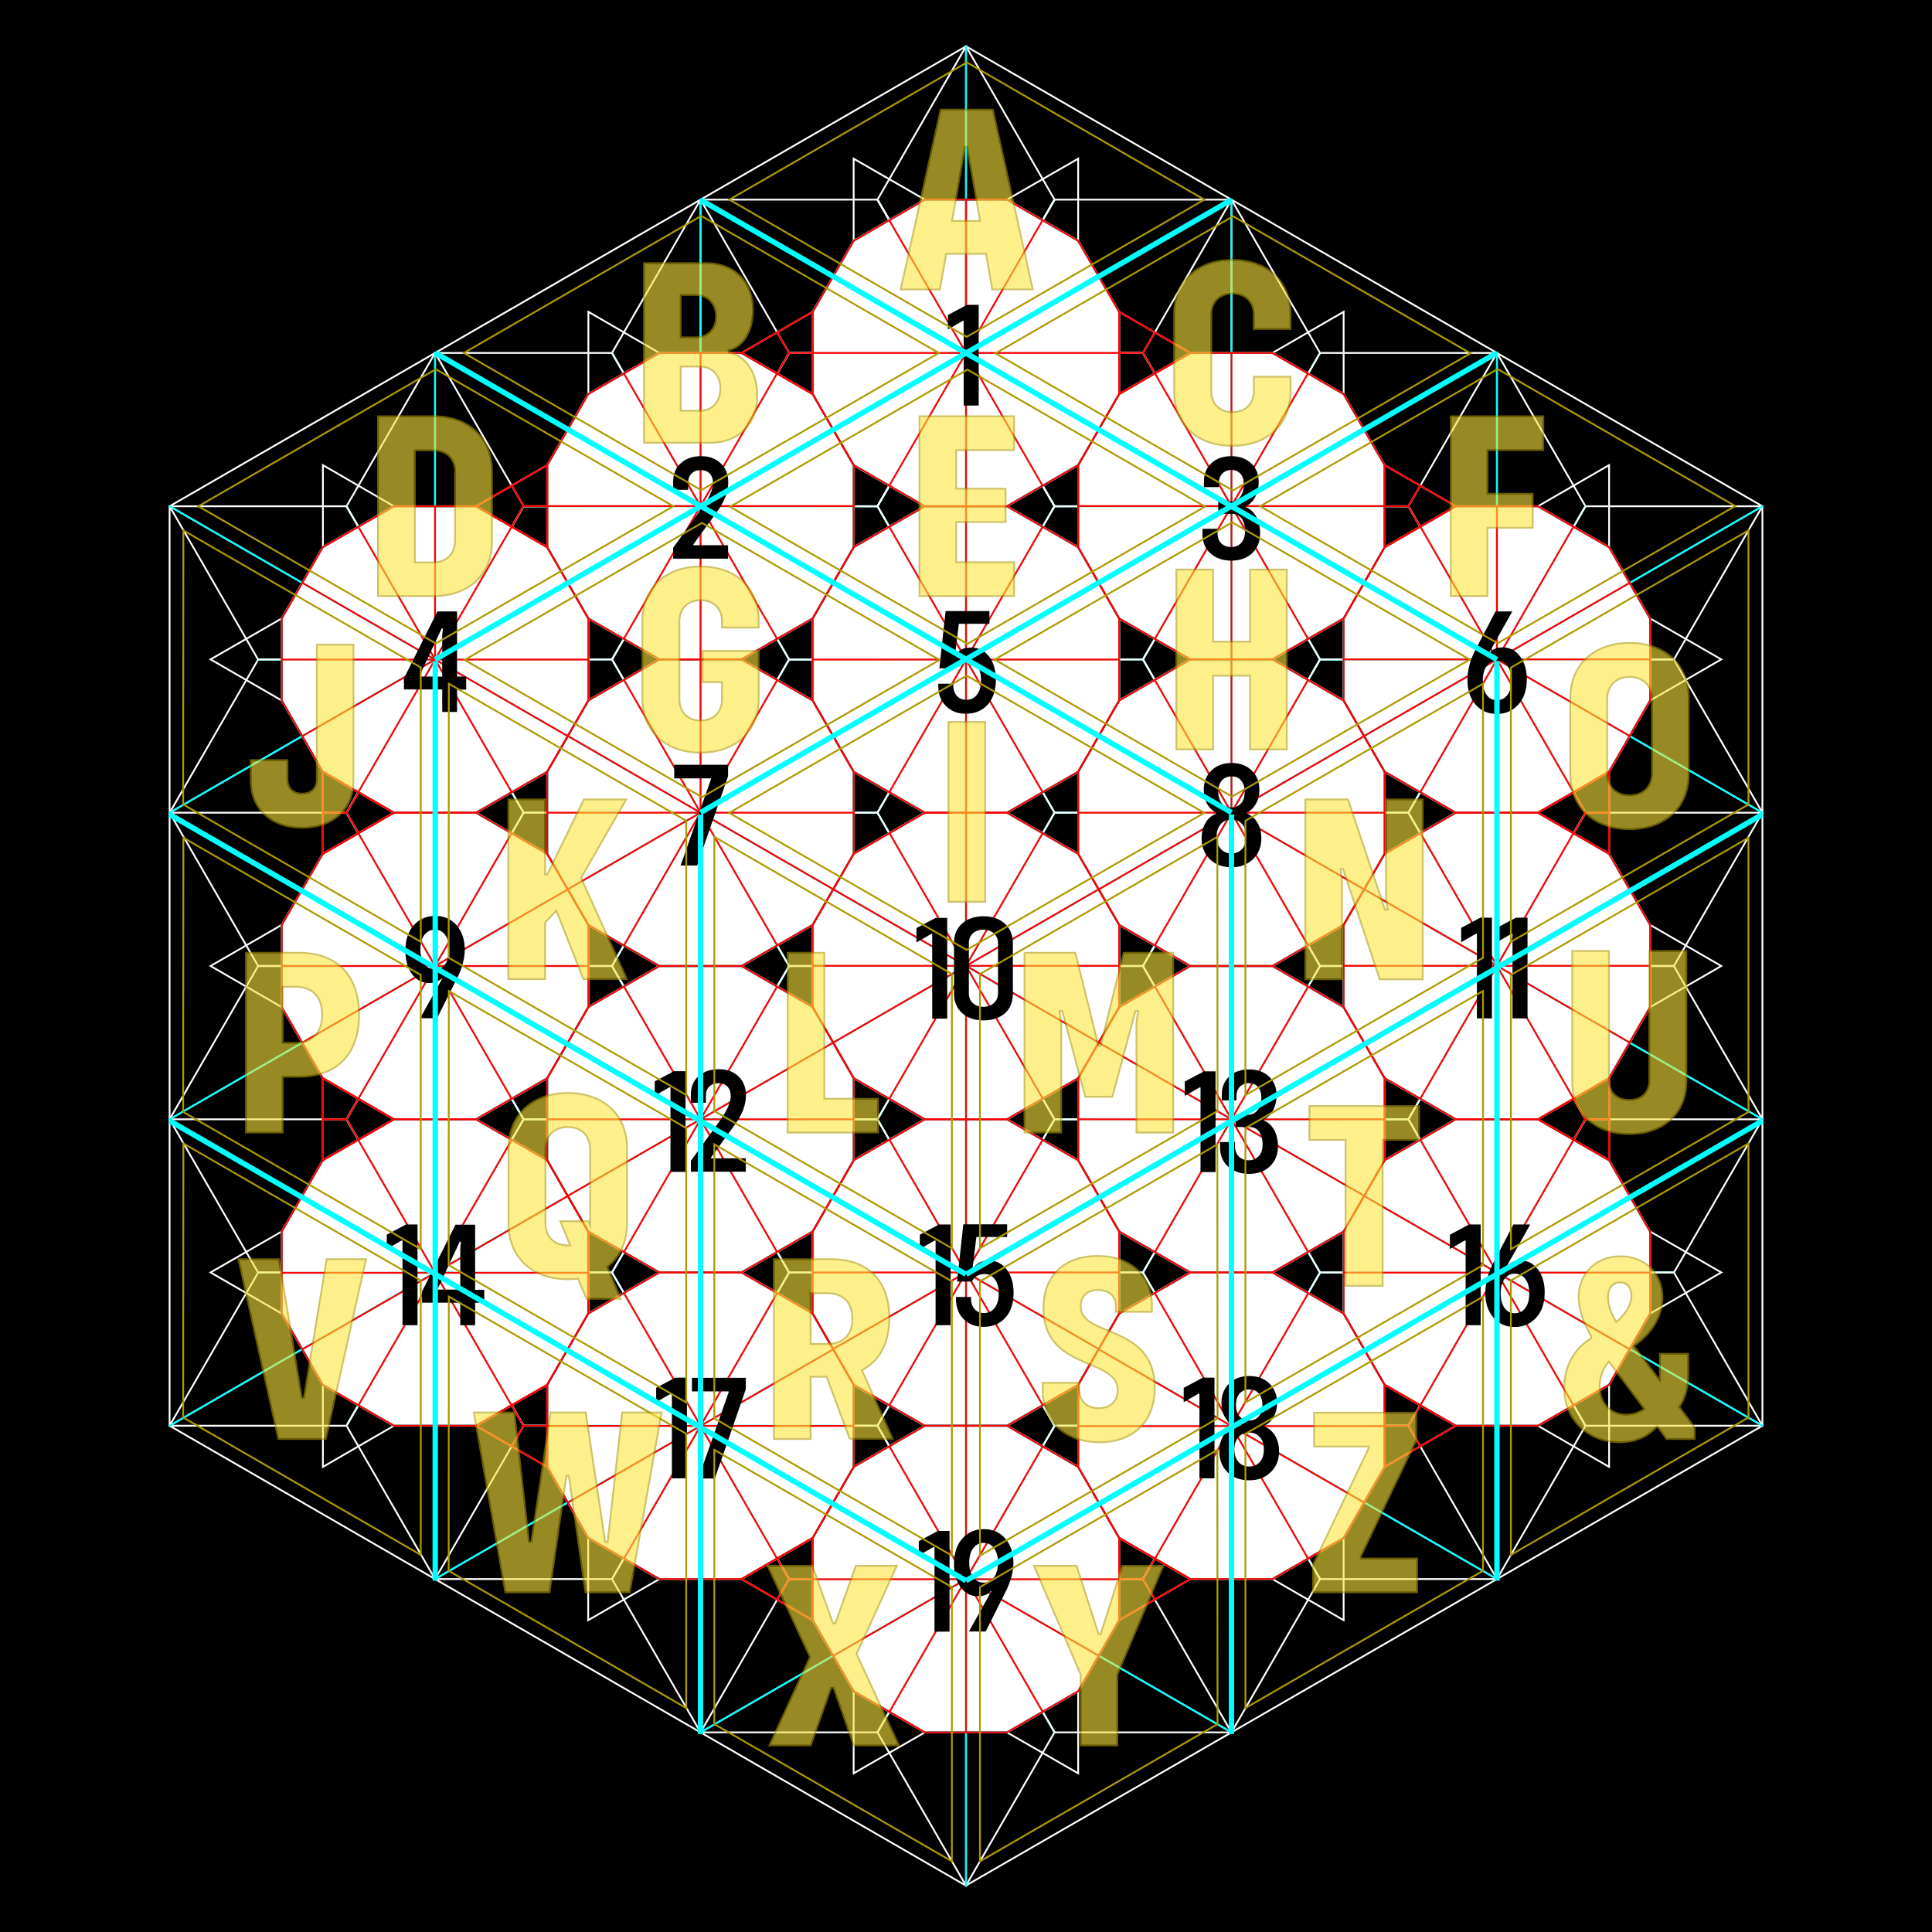 <?xml version="1.0" encoding="utf-8"?>
<!-- Generator: Adobe Illustrator 27.9.0, SVG Export Plug-In . SVG Version: 6.00 Build 0)  -->
<svg version="1.1" xmlns="http://www.w3.org/2000/svg" xmlns:xlink="http://www.w3.org/1999/xlink" x="0px" y="0px"
	 viewBox="0 0 1080 1080" style="enable-background:new 0 0 1080 1080;" xml:space="preserve">
<style type="text/css">
	.st0{fill:none;stroke:#FFFFFF;stroke-linecap:square;stroke-miterlimit:3.239;}
	.st1{fill:#FFFFFF;stroke:#000000;stroke-linecap:square;stroke-miterlimit:3.239;}
	.st2{fill:none;stroke:#00FFFF;stroke-linecap:square;stroke-miterlimit:3.239;}
	.st3{fill:none;stroke:#FF0000;stroke-linecap:square;stroke-miterlimit:3.239;}
	.st4{fill:none;stroke:#FF0000;stroke-miterlimit:3.239;}
	.st5{fill:none;stroke:#00FFFF;stroke-width:3;stroke-miterlimit:10;}
	.st6{fill:none;stroke:#AD9A00;stroke-miterlimit:10;}
	.st7{opacity:0.6;}
	.st8{fill:#FBE53B;stroke:#AD9A00;stroke-miterlimit:10;}
	.st9{display:none;}
	.st10{display:inline;}
	.st11{fill:#FF0000;}
	.st12{display:inline;fill:#FF0000;stroke:#FF0000;stroke-linecap:square;stroke-miterlimit:3.239;}
	.st13{display:inline;opacity:0.5;fill:#FF0000;}
	.st14{display:inline;fill:none;stroke:#FF0000;stroke-width:2;stroke-miterlimit:10;}
	.st15{opacity:0.5;fill:#FF0000;}
	.st16{opacity:0.33;fill:#009245;}
	.st17{opacity:0.33;fill:#1A9253;}
	.st18{display:inline;opacity:0.33;fill:#1A9253;}
	.st19{display:inline;opacity:0.33;fill:#009245;}
	.st20{fill:none;stroke:#8C272D;stroke-width:4;stroke-linecap:round;stroke-miterlimit:10;}
	.st21{fill:none;stroke:#FF0000;stroke-width:4;stroke-linecap:round;stroke-miterlimit:10;}
	.st22{display:inline;opacity:0.5;}
	.st23{fill:#00FFFF;}
	.st24{opacity:0.65;fill:#00FFFF;}
	.st25{opacity:0.25;fill:#00FFFF;}
	.st26{fill:none;stroke:#00FFFF;stroke-miterlimit:10;}
	.st27{display:inline;opacity:0.25;fill:#00FFFF;}
	.st28{display:inline;fill:none;stroke:#00FFFF;stroke-miterlimit:10;}
</style>
<g id="bg">
	<g>
		<rect width="1080" height="1080"/>
	</g>
	<polygon class="st0" points="180.5,648.6 180.5,602.7 220.2,625.7 	"/>
	<polygon class="st0" points="220.2,797 180.4,774.1 157.5,734.3 157.5,688.4 180.4,648.6 220.2,625.7 266.1,625.7 305.9,648.6 
		328.8,688.4 328.8,734.3 305.9,774.1 266.1,797 	"/>
	<polygon class="st0" points="180.5,820 180.5,774.1 220.2,797 	"/>
	<polygon class="st0" points="328.8,734.3 328.8,688.4 368.6,711.3 	"/>
	<polygon class="st0" points="157.5,734.3 117.7,711.3 157.5,688.4 	"/>
	<polygon class="st0" points="368.6,882.7 328.8,859.7 305.9,820 305.9,774.1 328.8,734.3 368.6,711.3 414.5,711.3 454.3,734.3 
		477.2,774.1 477.2,820 454.3,859.7 414.5,882.7 	"/>
	<polygon class="st0" points="328.8,905.7 328.8,859.7 368.6,882.7 	"/>
	<polygon class="st0" points="477.2,820 477.2,774.1 517,797 	"/>
	<polygon class="st0" points="305.9,820 266.1,797 305.9,774.1 	"/>
	<polygon class="st0" points="517,968.4 477.2,945.4 454.3,905.7 454.3,859.7 477.2,820 517,797 562.9,797 602.7,820 625.6,859.7 
		625.6,905.7 602.7,945.4 562.9,968.4 	"/>
	<polygon class="st0" points="477.2,991.3 477.2,945.4 517,968.4 	"/>
	<polygon class="st0" points="625.6,905.7 625.6,859.7 665.4,882.7 	"/>
	<polygon class="st0" points="454.3,905.7 414.5,882.7 454.3,859.7 	"/>
	<polygon class="st0" points="602.7,991.3 562.9,968.4 602.7,945.4 	"/>
	<polygon class="st0" points="180.5,305.9 180.5,260 220.2,283 	"/>
	<polygon class="st0" points="220.2,454.3 180.4,431.4 157.5,391.6 157.5,345.7 180.4,305.9 220.2,283 266.1,283 305.9,305.9 
		328.9,345.7 328.9,391.6 305.9,431.4 266.1,454.3 	"/>
	<polygon class="st0" points="180.5,477.3 180.5,431.4 220.2,454.3 	"/>
	<polygon class="st0" points="328.9,391.6 328.9,345.7 368.6,368.6 	"/>
	<polygon class="st0" points="157.5,391.6 117.7,368.6 157.5,345.7 	"/>
	<polygon class="st0" points="157.5,563 117.7,540 157.5,517 	"/>
	<polygon class="st0" points="220.2,625.7 180.4,602.7 157.5,563 157.5,517 180.4,477.3 220.2,454.3 266.1,454.3 305.9,477.3 
		328.9,517 328.9,563 305.9,602.7 266.1,625.7 	"/>
	<polygon class="st0" points="368.6,540 328.8,517 305.9,477.3 305.9,431.4 328.8,391.6 368.6,368.6 414.5,368.6 454.3,391.6 
		477.2,431.4 477.2,477.3 454.3,517 414.5,540 	"/>
	<polygon class="st0" points="328.9,563 328.9,517 368.6,540 	"/>
	<polygon class="st0" points="477.2,477.3 477.2,431.4 517,454.3 	"/>
	<polygon class="st0" points="305.9,477.3 266.1,454.3 305.9,431.4 	"/>
	<polygon class="st0" points="305.9,648.6 266.1,625.7 305.9,602.7 	"/>
	<polygon class="st0" points="368.6,711.3 328.8,688.4 305.9,648.6 305.9,602.7 328.8,563 368.6,540 414.5,540 454.3,563 
		477.2,602.7 477.2,648.6 454.3,688.4 414.5,711.3 	"/>
	<polygon class="st0" points="517,625.7 477.2,602.7 454.3,563 454.3,517 477.2,477.3 517,454.3 562.9,454.3 602.7,477.3 625.6,517 
		625.6,563 602.7,602.7 562.9,625.7 	"/>
	<polygon class="st0" points="477.2,648.6 477.2,602.7 517,625.7 	"/>
	<polygon class="st0" points="625.6,563 625.6,517 665.4,540 	"/>
	<polygon class="st0" points="454.3,563 414.5,540 454.3,517 	"/>
	<polygon class="st0" points="454.3,734.3 414.5,711.3 454.3,688.4 	"/>
	<polygon class="st0" points="517,797 477.2,774.1 454.3,734.3 454.3,688.4 477.2,648.6 517,625.7 562.9,625.7 602.7,648.6 
		625.6,688.4 625.6,734.3 602.7,774.1 562.9,797 	"/>
	<polygon class="st0" points="665.4,711.3 625.6,688.4 602.7,648.6 602.7,602.7 625.6,563 665.4,540 711.3,540 751.1,563 774,602.7 
		774,648.6 751.1,688.4 711.3,711.3 	"/>
	<polygon class="st0" points="625.6,734.3 625.6,688.4 665.4,711.3 	"/>
	<polygon class="st0" points="774,648.6 774,602.7 813.8,625.7 	"/>
	<polygon class="st0" points="602.7,648.6 562.9,625.7 602.7,602.7 	"/>
	<polygon class="st0" points="602.7,820 562.9,797 602.7,774.1 	"/>
	<polygon class="st0" points="665.4,882.7 625.6,859.7 602.7,820 602.7,774.1 625.6,734.3 665.4,711.3 711.3,711.3 751.1,734.3 
		774,774.1 774,820 751.1,859.7 711.3,882.7 	"/>
	<polygon class="st0" points="813.8,797 774,774.1 751.1,734.3 751.1,688.4 774,648.6 813.8,625.7 859.7,625.7 899.5,648.6 
		922.4,688.4 922.4,734.3 899.5,774.1 859.7,797 	"/>
	<polygon class="st0" points="774,820 774,774.1 813.8,797 	"/>
	<polygon class="st0" points="922.4,734.3 922.4,688.4 962.2,711.3 	"/>
	<polygon class="st0" points="751.1,734.3 711.3,711.3 751.1,688.4 	"/>
	<polygon class="st0" points="751.1,905.7 711.3,882.7 751.1,859.7 	"/>
	<polygon class="st0" points="899.5,820 859.7,797 899.5,774.1 	"/>
	<polygon class="st0" points="328.9,220.3 328.9,174.3 368.6,197.3 	"/>
	<polygon class="st0" points="477.2,134.6 477.2,88.7 517,111.6 	"/>
	<polygon class="st0" points="305.9,305.9 266.1,283 305.9,260 	"/>
	<polygon class="st0" points="368.6,368.6 328.8,345.7 305.9,305.9 305.9,260 328.8,220.3 368.6,197.3 414.5,197.3 454.3,220.3 
		477.2,260 477.2,305.9 454.3,345.7 414.5,368.6 	"/>
	<polygon class="st0" points="517,283 477.2,260 454.3,220.3 454.3,174.3 477.2,134.6 517,111.6 562.9,111.6 602.7,134.6 
		625.6,174.3 625.6,220.3 602.7,260 562.9,283 	"/>
	<polygon class="st0" points="477.2,305.9 477.2,260 517,283 	"/>
	<polygon class="st0" points="625.6,220.3 625.6,174.3 665.4,197.3 	"/>
	<polygon class="st0" points="454.3,220.3 414.5,197.3 454.3,174.3 	"/>
	<polygon class="st0" points="454.3,391.6 414.5,368.6 454.3,345.7 	"/>
	<polygon class="st0" points="517,454.3 477.2,431.4 454.3,391.6 454.3,345.7 477.2,305.9 517,283 562.9,283 602.7,305.9 
		625.6,345.7 625.6,391.6 602.7,431.4 562.9,454.3 	"/>
	<polygon class="st0" points="665.4,368.6 625.6,345.7 602.7,305.9 602.7,260 625.6,220.3 665.4,197.3 711.3,197.3 751.1,220.3 
		774,260 774,305.9 751.1,345.7 711.3,368.6 	"/>
	<polygon class="st0" points="625.6,391.6 625.6,345.7 665.4,368.6 	"/>
	<polygon class="st0" points="774,305.9 774,260 813.8,283 	"/>
	<polygon class="st0" points="602.7,305.9 562.9,283 602.7,260 	"/>
	<polygon class="st0" points="602.7,477.3 562.9,454.3 602.7,431.4 	"/>
	<polygon class="st0" points="665.4,540 625.6,517 602.7,477.3 602.7,431.4 625.6,391.6 665.4,368.6 711.3,368.6 751.1,391.6 
		774,431.4 774,477.3 751.1,517 711.3,540 	"/>
	<polygon class="st0" points="813.8,454.3 774,431.4 751.1,391.6 751.1,345.7 774,305.9 813.8,283 859.7,283 899.5,305.9 
		922.4,345.7 922.4,391.6 899.5,431.4 859.7,454.3 	"/>
	<polygon class="st0" points="774,477.3 774,431.4 813.8,454.3 	"/>
	<polygon class="st0" points="922.4,391.6 922.4,345.7 962.2,368.6 	"/>
	<polygon class="st0" points="751.1,391.6 711.3,368.6 751.1,345.7 	"/>
	<polygon class="st0" points="751.1,563 711.3,540 751.1,517 	"/>
	<polygon class="st0" points="813.8,625.7 774,602.7 751.1,563 751.1,517 774,477.3 813.8,454.3 859.7,454.3 899.5,477.3 922.4,517 
		922.4,563 899.5,602.7 859.7,625.7 	"/>
	<polygon class="st0" points="922.4,563 922.4,517 962.2,540 	"/>
	<polygon class="st0" points="899.5,477.3 859.7,454.3 899.5,431.4 	"/>
	<polygon class="st0" points="899.5,648.6 859.7,625.7 899.5,602.7 	"/>
	<polygon class="st0" points="602.7,134.6 562.9,111.6 602.7,88.7 	"/>
	<polygon class="st0" points="751.1,220.3 711.3,197.3 751.1,174.3 	"/>
	<polygon class="st0" points="899.5,305.9 859.7,283 899.5,260 	"/>
	<path class="st0" d="M94.8,283v171.3 M243.2,197.3L94.8,283 M94.8,283h98.9 M193.7,283l49.5-85.7 M144.3,368.7L94.8,283
		 M144.3,368.7l-49.5,85.7 M144.3,368.7h98.9 M243.2,368.7L193.7,283 M94.8,283l148.4,85.7 M243.2,368.7V197.3"/>
	<path class="st0" d="M94.8,454.3v171.3 M243.2,368.6L94.8,454.3 M94.8,454.3h98.9 M193.7,454.3l49.5-85.7 M144.3,540l-49.5-85.7
		 M144.3,540l-49.5,85.7 M144.3,540h98.9 M243.2,540l-49.5-85.7 M94.8,454.3L243.2,540 M243.2,540V368.6"/>
	<path class="st0" d="M94.8,625.7V797 M243.2,540L94.8,625.7 M94.8,625.7h98.9 M193.7,625.7l49.5-85.7 M144.3,711.4l-49.5-85.7
		 M144.3,711.4L94.8,797 M144.3,711.4h98.9 M243.2,711.4l-49.5-85.7 M94.8,625.7l148.4,85.7 M243.2,711.4V540"/>
	<path class="st0" d="M243.2,711.3L94.8,797 M94.8,797h98.9 M193.7,797l49.5-85.7 M243.2,882.7L193.7,797 M94.8,797l148.4,85.7
		 M243.2,882.7V711.3"/>
	<path class="st0" d="M391.6,111.6l-49.5,85.7 M391.6,111.6l-148.4,85.7 M243.2,197.3l98.9,0 M391.6,111.6V283 M342.1,197.3
		l49.5,85.7 M540,25.9l-148.4,85.7 M391.6,111.6h98.9 M490.5,111.6L540,25.9 M441.1,197.3l-49.5-85.7 M441.1,197.3L391.6,283
		 M441.1,197.3H540 M540,197.3l-49.5-85.7 M391.6,111.6L540,197.3 M540,197.3V25.9"/>
	<path class="st0" d="M391.6,283h-98.9 M391.6,283l-49.5,85.7 M391.6,283l-148.4,85.7 M243.2,368.6l98.9,0 M243.2,368.6l49.5-85.7
		 M391.6,283v171.3 M342.1,368.6l49.5,85.7 M292.7,283l-49.5-85.7 M391.6,283l-148.4-85.7 M540,197.3L391.6,283 M391.6,283h98.9
		 M490.5,283l49.5-85.7 M441.1,368.7L391.6,283 M441.1,368.7l-49.5,85.7 M441.1,368.7H540 M540,368.7L490.5,283 M391.6,283
		L540,368.7 M540,368.7V197.3"/>
	<path class="st0" d="M391.6,454.3l-98.9,0 M391.6,454.3L342.1,540 M391.6,454.3L243.2,540 M243.2,540l98.9,0 M243.2,540l49.5-85.7
		 M391.6,454.3v171.3 M342.1,540l49.5,85.7 M292.7,454.3l-49.5-85.7 M391.6,454.3l-148.4-85.7 M540,368.6l-148.4,85.7 M391.6,454.3
		h98.9 M490.5,454.3l49.5-85.7 M441.1,540l-49.5-85.7 M441.1,540l-49.5,85.7 M441.1,540H540 M540,540l-49.5-85.7 M391.6,454.3
		L540,540 M540,540V368.6"/>
	<path class="st0" d="M391.6,625.7l-98.9,0 M391.6,625.7l-49.5,85.7 M391.6,625.7l-148.4,85.7 M243.2,711.3l98.9,0 M243.2,711.3
		l49.5-85.7 M391.6,625.7V797 M342.1,711.3l49.5,85.7 M292.7,625.7L243.2,540 M391.6,625.7L243.2,540 M540,540l-148.4,85.7
		 M391.6,625.7h98.9 M490.5,625.7L540,540 M441.1,711.4l-49.5-85.7 M441.1,711.4L391.6,797 M441.1,711.4H540 M540,711.4l-49.5-85.7
		 M391.6,625.7L540,711.4 M540,711.4V540"/>
	<path class="st0" d="M391.6,797l-98.9,0 M391.6,797l-49.5,85.7 M391.6,797l-148.4,85.7 M243.2,882.7l98.9,0 M243.2,882.7l49.5-85.7
		 M391.6,797v171.3 M342.1,882.7l49.5,85.7 M292.7,797l-49.5-85.7 M391.6,797l-148.4-85.7 M540,711.3L391.6,797 M391.6,797h98.9
		 M490.5,797l49.5-85.7 M441.1,882.7L391.6,797 M441.1,882.7l-49.5,85.7 M441.1,882.7H540 M540,882.7L490.5,797 M391.6,797
		L540,882.7 M540,882.7V711.3"/>
	<path class="st0" d="M391.6,968.4l-148.4-85.7 M540,882.7l-148.4,85.7 M391.6,968.4h98.9 M490.5,968.4l49.5-85.7 M540,1054.1
		l-49.5-85.7 M391.6,968.4l148.4,85.7 M540,1054.1V882.7"/>
	<path class="st0" d="M688.4,111.6l-98.9,0 M688.4,111.6l-49.5,85.7 M688.4,111.6L540,197.3 M540,197.3l98.9,0 M540,197.3l49.5-85.7
		 M688.4,111.6V283 M638.9,197.3l49.5,85.7 M589.5,111.6L540,25.9 M688.4,111.6L540,25.9 M737.9,197.3l-49.5-85.7 M737.9,197.3
		L688.4,283 M737.9,197.3h98.9 M688.4,111.6l148.4,85.7"/>
	<path class="st0" d="M688.4,283h-98.9 M688.4,283l-49.5,85.7 M688.4,283L540,368.6 M540,368.6l98.9,0 M540,368.6l49.5-85.7
		 M688.4,283v171.3 M638.9,368.6l49.5,85.7 M589.5,283L540,197.3 M688.4,283L540,197.3 M836.8,197.3L688.4,283 M688.4,283h98.9
		 M787.3,283l49.5-85.7 M737.9,368.7L688.4,283 M737.9,368.7l-49.5,85.7 M737.9,368.7h98.9 M836.8,368.7L787.3,283 M688.4,283
		l148.4,85.7 M836.8,368.7l0-171.4"/>
	<path class="st0" d="M688.4,454.3l-98.9,0 M688.4,454.3L638.9,540 M688.4,454.3L540,540 M540,540l98.9,0 M540,540l49.5-85.7
		 M688.4,454.3v171.3 M638.9,540l49.5,85.7 M589.5,454.3L540,368.6 M688.4,454.3L540,368.6 M836.8,368.6l-148.4,85.7 M688.4,454.3
		h98.9 M787.3,454.3l49.5-85.7 M737.9,540l-49.5-85.7 M737.9,540l-49.5,85.7 M737.9,540h98.9 M836.8,540l-49.5-85.7 M688.4,454.3
		L836.8,540 M836.8,540l0-171.4"/>
	<path class="st0" d="M688.4,625.7l-98.9,0 M688.4,625.7l-49.5,85.7 M688.4,625.7L540,711.3 M540,711.3l98.9,0 M540,711.3l49.5-85.7
		 M688.4,625.7V797 M638.9,711.3l49.5,85.7 M589.5,625.7L540,540 M688.4,625.7L540,540 M836.8,540l-148.4,85.7 M688.4,625.7h98.9
		 M787.3,625.7l49.5-85.7 M737.9,711.4l-49.5-85.7 M737.9,711.4L688.4,797 M737.9,711.4h98.9 M836.8,711.4l-49.5-85.7 M688.4,625.7
		l148.4,85.7 M836.8,711.4l0-171.4"/>
	<path class="st0" d="M688.4,797l-98.9,0 M688.4,797l-49.5,85.7 M688.4,797L540,882.7 M540,882.7l98.9,0 M540,882.7l49.5-85.7
		 M688.4,797v171.3 M638.9,882.7l49.5,85.7 M589.5,797L540,711.3 M688.4,797L540,711.3 M836.8,711.3L688.4,797 M688.4,797h98.9
		 M787.3,797l49.5-85.7 M737.9,882.7L688.4,797 M737.9,882.7l-49.5,85.7 M737.9,882.7h98.9 M836.8,882.7L787.3,797 M688.4,797
		l148.4,85.7 M836.8,882.7l0-171.4"/>
	<path class="st0" d="M688.4,968.4l-98.9,0 M688.4,968.4L540,1054 M540,1054l49.5-85.7 M589.5,968.4L540,882.7 M688.4,968.4
		L540,882.7 M836.8,882.7l-148.4,85.7"/>
	<path class="st0" d="M985.2,283h-98.9 M985.2,283l-49.5,85.7 M985.2,283l-148.4,85.7 M836.8,368.6l98.9,0 M836.8,368.6l49.5-85.7
		 M985.2,283v171.3 M935.7,368.6l49.5,85.7 M886.3,283l-49.5-85.7 M985.2,283l-148.4-85.7"/>
	<path class="st0" d="M985.2,454.3l-98.9,0 M985.2,454.3L935.7,540 M985.2,454.3L836.8,540 M836.8,540l98.9,0 M836.8,540l49.5-85.7
		 M985.2,454.3v171.3 M935.7,540l49.5,85.7 M886.3,454.3l-49.5-85.7 M985.2,454.3l-148.4-85.7"/>
	<path class="st0" d="M985.2,625.7l-98.9,0 M985.2,625.7l-49.5,85.7 M985.2,625.7l-148.4,85.7 M836.8,711.3l98.9,0 M836.8,711.3
		l49.5-85.7 M985.2,625.7V797 M935.7,711.3l49.5,85.7 M886.3,625.7L836.8,540 M985.2,625.7L836.8,540"/>
	<path class="st0" d="M985.2,797l-98.9,0 M985.2,797l-148.4,85.7 M836.8,882.7l49.5-85.7 M886.3,797l-49.5-85.7 M985.2,797
		l-148.4-85.7"/>
	<polygon class="st1" points="517,968.4 477.2,945.4 454.3,905.7 454.3,859.7 477.2,820 517,797 562.9,797 602.7,820 625.6,859.7 
		625.6,905.7 602.7,945.4 562.9,968.4 	"/>
	<polygon class="st1" points="665.4,882.7 625.6,859.7 602.7,820 602.7,774.1 625.6,734.3 665.4,711.3 711.3,711.3 751.1,734.3 
		774,774.1 774,820 751.1,859.7 711.3,882.7 	"/>
	<polygon class="st1" points="368.6,882.7 328.8,859.7 305.9,820 305.9,774.1 328.8,734.3 368.6,711.3 414.5,711.3 454.3,734.3 
		477.2,774.1 477.2,820 454.3,859.7 414.5,882.7 	"/>
	<polygon class="st1" points="813.8,797 774,774.1 751.1,734.3 751.1,688.4 774,648.6 813.8,625.7 859.7,625.7 899.5,648.6 
		922.4,688.4 922.4,734.3 899.5,774.1 859.7,797 	"/>
	<polygon class="st1" points="517,797 477.2,774.1 454.3,734.3 454.3,688.4 477.2,648.6 517,625.7 562.9,625.7 602.7,648.6 
		625.6,688.4 625.6,734.3 602.7,774.1 562.9,797 	"/>
	<polygon class="st1" points="220.2,797 180.4,774.1 157.5,734.3 157.5,688.4 180.4,648.6 220.2,625.7 266.1,625.7 305.9,648.6 
		328.8,688.4 328.8,734.3 305.9,774.1 266.1,797 	"/>
	<polygon class="st1" points="665.4,711.3 625.6,688.4 602.7,648.6 602.7,602.7 625.6,563 665.4,540 711.3,540 751.1,563 774,602.7 
		774,648.6 751.1,688.4 711.3,711.3 	"/>
	<polygon class="st1" points="368.6,711.3 328.8,688.4 305.9,648.6 305.9,602.7 328.8,563 368.6,540 414.5,540 454.3,563 
		477.2,602.7 477.2,648.6 454.3,688.4 414.5,711.3 	"/>
	<polygon class="st1" points="813.8,625.7 774,602.7 751.1,563 751.1,517 774,477.3 813.8,454.3 859.7,454.3 899.5,477.3 922.4,517 
		922.4,563 899.5,602.7 859.7,625.7 	"/>
	<polygon class="st1" points="517,625.7 477.2,602.7 454.3,563 454.3,517 477.2,477.3 517,454.3 562.9,454.3 602.7,477.3 625.6,517 
		625.6,563 602.7,602.7 562.9,625.7 	"/>
	<polygon class="st1" points="220.2,625.7 180.4,602.7 157.5,563 157.5,517 180.4,477.3 220.2,454.3 266.1,454.3 305.9,477.3 
		328.9,517 328.9,563 305.9,602.7 266.1,625.7 	"/>
	<polygon class="st1" points="665.4,540 625.6,517 602.7,477.3 602.7,431.4 625.6,391.6 665.4,368.6 711.3,368.6 751.1,391.6 
		774,431.4 774,477.3 751.1,517 711.3,540 	"/>
	<polygon class="st1" points="368.6,540 328.8,517 305.9,477.3 305.9,431.4 328.8,391.6 368.6,368.6 414.5,368.6 454.3,391.6 
		477.2,431.4 477.2,477.3 454.3,517 414.5,540 	"/>
	<polygon class="st1" points="813.8,454.3 774,431.4 751.1,391.6 751.1,345.7 774,305.9 813.8,283 859.7,283 899.5,305.9 
		922.4,345.7 922.4,391.6 899.5,431.4 859.7,454.3 	"/>
	<polygon class="st1" points="517,454.3 477.2,431.4 454.3,391.6 454.3,345.7 477.2,305.9 517,283 562.9,283 602.7,305.9 
		625.6,345.7 625.6,391.6 602.7,431.4 562.9,454.3 	"/>
	<polygon class="st1" points="220.2,454.3 180.4,431.4 157.5,391.6 157.5,345.7 180.4,305.9 220.2,283 266.1,283 305.9,305.9 
		328.9,345.7 328.9,391.6 305.9,431.4 266.1,454.3 	"/>
	<polygon class="st1" points="665.4,368.6 625.6,345.7 602.7,305.9 602.7,260 625.6,220.3 665.4,197.3 711.3,197.3 751.1,220.3 
		774,260 774,305.9 751.1,345.7 711.3,368.6 	"/>
	<polygon class="st1" points="368.6,368.6 328.8,345.7 305.9,305.9 305.9,260 328.8,220.3 368.6,197.3 414.5,197.3 454.3,220.3 
		477.2,260 477.2,305.9 454.3,345.7 414.5,368.6 	"/>
	<polygon class="st1" points="517,283 477.2,260 454.3,220.3 454.3,174.3 477.2,134.6 517,111.6 562.9,111.6 602.7,134.6 
		625.6,174.3 625.6,220.3 602.7,260 562.9,283 	"/>
	<polygon class="st2" points="220.2,797 180.4,774.1 157.5,734.3 157.5,688.4 180.4,648.6 220.2,625.7 266.1,625.7 305.9,648.6 
		328.8,688.4 328.8,734.3 305.9,774.1 266.1,797 	"/>
	<polygon class="st2" points="328.8,734.3 328.8,688.4 368.6,711.3 	"/>
	<polygon class="st2" points="368.6,882.7 328.8,859.7 305.9,820 305.9,774.1 328.8,734.3 368.6,711.3 414.5,711.3 454.3,734.3 
		477.2,774.1 477.2,820 454.3,859.7 414.5,882.7 	"/>
	<polygon class="st2" points="477.2,820 477.2,774.1 517,797 	"/>
	<polygon class="st2" points="517,968.4 477.2,945.4 454.3,905.7 454.3,859.7 477.2,820 517,797 562.9,797 602.7,820 625.6,859.7 
		625.6,905.7 602.7,945.4 562.9,968.4 	"/>
	<polyline class="st2" points="625.6,905.7 625.6,859.7 665.4,882.7 	"/>
	<polyline class="st2" points="414.5,882.7 454.3,859.7 454.3,905.7 	"/>
	<line class="st2" x1="562.9" y1="968.4" x2="602.7" y2="945.4"/>
	<polygon class="st2" points="220.2,454.3 180.4,431.4 157.5,391.6 157.5,345.7 180.4,305.9 220.2,283 266.1,283 305.9,305.9 
		328.9,345.7 328.9,391.6 305.9,431.4 266.1,454.3 	"/>
	<polygon class="st2" points="328.9,391.6 328.9,345.7 368.6,368.6 	"/>
	<polygon class="st2" points="220.2,625.7 180.4,602.7 157.5,563 157.5,517 180.4,477.3 220.2,454.3 266.1,454.3 305.9,477.3 
		328.9,517 328.9,563 305.9,602.7 266.1,625.7 	"/>
	<polygon class="st2" points="368.6,540 328.8,517 305.9,477.3 305.9,431.4 328.8,391.6 368.6,368.6 414.5,368.6 454.3,391.6 
		477.2,431.4 477.2,477.3 454.3,517 414.5,540 	"/>
	<polygon class="st2" points="328.9,563 328.9,517 368.6,540 	"/>
	<polygon class="st2" points="477.2,477.3 477.2,431.4 517,454.3 	"/>
	<polygon class="st2" points="305.9,477.3 266.1,454.3 305.9,431.4 	"/>
	<polygon class="st2" points="305.9,648.6 266.1,625.7 305.9,602.7 	"/>
	<polygon class="st2" points="368.6,711.3 328.8,688.4 305.9,648.6 305.9,602.7 328.8,563 368.6,540 414.5,540 454.3,563 
		477.2,602.7 477.2,648.6 454.3,688.4 414.5,711.3 	"/>
	<polygon class="st2" points="517,625.7 477.2,602.7 454.3,563 454.3,517 477.2,477.3 517,454.3 562.9,454.3 602.7,477.3 625.6,517 
		625.6,563 602.7,602.7 562.9,625.7 	"/>
	<polygon class="st2" points="477.2,648.6 477.2,602.7 517,625.7 	"/>
	<polygon class="st2" points="625.6,563 625.6,517 665.4,540 	"/>
	<polygon class="st2" points="454.3,563 414.5,540 454.3,517 	"/>
	<polygon class="st2" points="454.3,734.3 414.5,711.3 454.3,688.4 	"/>
	<polygon class="st2" points="517,797 477.2,774.1 454.3,734.3 454.3,688.4 477.2,648.6 517,625.7 562.9,625.7 602.7,648.6 
		625.6,688.4 625.6,734.3 602.7,774.1 562.9,797 	"/>
	<polygon class="st2" points="665.4,711.3 625.6,688.4 602.7,648.6 602.7,602.7 625.6,563 665.4,540 711.3,540 751.1,563 774,602.7 
		774,648.6 751.1,688.4 711.3,711.3 	"/>
	<polygon class="st2" points="625.6,734.3 625.6,688.4 665.4,711.3 	"/>
	<polygon class="st2" points="774,648.6 774,602.7 813.8,625.7 	"/>
	<polygon class="st2" points="602.7,648.6 562.9,625.7 602.7,602.7 	"/>
	<polygon class="st2" points="602.7,820 562.9,797 602.7,774.1 	"/>
	<polygon class="st2" points="665.4,882.7 625.6,859.7 602.7,820 602.7,774.1 625.6,734.3 665.4,711.3 711.3,711.3 751.1,734.3 
		774,774.1 774,820 751.1,859.7 711.3,882.7 	"/>
	<polygon class="st2" points="813.8,797 774,774.1 751.1,734.3 751.1,688.4 774,648.6 813.8,625.7 859.7,625.7 899.5,648.6 
		922.4,688.4 922.4,734.3 899.5,774.1 859.7,797 	"/>
	<polygon class="st2" points="751.1,734.3 711.3,711.3 751.1,688.4 	"/>
	<line class="st2" x1="517" y1="111.6" x2="477.2" y2="134.6"/>
	<polygon class="st2" points="368.6,368.6 328.8,345.7 305.9,305.9 305.9,260 328.8,220.3 368.6,197.3 414.5,197.3 454.3,220.3 
		477.2,260 477.2,305.9 454.3,345.7 414.5,368.6 	"/>
	<polygon class="st2" points="517,283 477.2,260 454.3,220.3 454.3,174.3 477.2,134.6 517,111.6 562.9,111.6 602.7,134.6 
		625.6,174.3 625.6,220.3 602.7,260 562.9,283 	"/>
	<polygon class="st2" points="477.2,305.9 477.2,260 517,283 	"/>
	<polyline class="st2" points="665.4,197.3 625.6,220.3 625.6,174.3 	"/>
	<polyline class="st2" points="454.3,174.3 454.3,220.3 414.5,197.3 	"/>
	<polygon class="st2" points="454.3,391.6 414.5,368.6 454.3,345.7 	"/>
	<polygon class="st2" points="517,454.3 477.2,431.4 454.3,391.6 454.3,345.7 477.2,305.9 517,283 562.9,283 602.7,305.9 
		625.6,345.7 625.6,391.6 602.7,431.4 562.9,454.3 	"/>
	<polygon class="st2" points="665.4,368.6 625.6,345.7 602.7,305.9 602.7,260 625.6,220.3 665.4,197.3 711.3,197.3 751.1,220.3 
		774,260 774,305.9 751.1,345.7 711.3,368.6 	"/>
	<polygon class="st2" points="625.6,391.6 625.6,345.7 665.4,368.6 	"/>
	<polygon class="st2" points="602.7,305.9 562.9,283 602.7,260 	"/>
	<polygon class="st2" points="602.7,477.3 562.9,454.3 602.7,431.4 	"/>
	<polygon class="st2" points="665.4,540 625.6,517 602.7,477.3 602.7,431.4 625.6,391.6 665.4,368.6 711.3,368.6 751.1,391.6 
		774,431.4 774,477.3 751.1,517 711.3,540 	"/>
	<polygon class="st2" points="813.8,454.3 774,431.4 751.1,391.6 751.1,345.7 774,305.9 813.8,283 859.7,283 899.5,305.9 
		922.4,345.7 922.4,391.6 899.5,431.4 859.7,454.3 	"/>
	<polygon class="st2" points="774,477.3 774,431.4 813.8,454.3 	"/>
	<polygon class="st2" points="751.1,391.6 711.3,368.6 751.1,345.7 	"/>
	<polygon class="st2" points="751.1,563 711.3,540 751.1,517 	"/>
	<polygon class="st2" points="813.8,625.7 774,602.7 751.1,563 751.1,517 774,477.3 813.8,454.3 859.7,454.3 899.5,477.3 922.4,517 
		922.4,563 899.5,602.7 859.7,625.7 	"/>
	<line class="st2" x1="602.7" y1="134.6" x2="562.9" y2="111.6"/>
	<path class="st2" d="M144.3,368.7h98.9 M243.2,368.7L193.7,283 M94.8,283l148.4,85.7 M243.2,368.7V197.3"/>
	<path class="st2" d="M243.2,368.6L94.8,454.3 M193.7,454.3l49.5-85.7 M144.3,540h98.9 M243.2,540l-49.5-85.7 M94.8,454.3L243.2,540
		 M243.2,540V368.6"/>
	<path class="st2" d="M243.2,540L94.8,625.7 M193.7,625.7l49.5-85.7 M144.3,711.4h98.9 M243.2,711.4l-49.5-85.7 M94.8,625.7
		l148.4,85.7 M243.2,711.4V540"/>
	<path class="st2" d="M243.2,711.3L94.8,797 M193.7,797l49.5-85.7 M243.2,882.7V711.3"/>
	<path class="st2" d="M391.6,111.6 M342.1,197.3 M391.6,111.6 M391.6,111.6V283 M342.1,197.3l49.5,85.7 M391.6,111.6 M391.6,111.6
		 M540,25.9 M490.5,111.6 M391.6,111.6 M540,25.9 M490.5,111.6 M391.6,111.6 M441.1,197.3 M441.1,197.3L391.6,283 M441.1,197.3H540
		 M540,197.3l-49.5-85.7 M391.6,111.6L540,197.3 M540,197.3V25.9"/>
	<path class="st2" d="M391.6,283h-98.9 M391.6,283l-49.5,85.7 M391.6,283l-148.4,85.7 M243.2,368.6l98.9,0 M243.2,368.6l49.5-85.7
		 M391.6,283v171.3 M342.1,368.6l49.5,85.7 M391.6,283l-148.4-85.7 M540,197.3L391.6,283 M391.6,283h98.9 M490.5,283l49.5-85.7
		 M441.1,368.7L391.6,283 M441.1,368.7l-49.5,85.7 M441.1,368.7H540 M540,368.7L490.5,283 M391.6,283L540,368.7 M540,368.7V197.3"/>
	<path class="st2" d="M391.6,454.3l-98.9,0 M391.6,454.3L342.1,540 M391.6,454.3L243.2,540 M243.2,540l98.9,0 M243.2,540l49.5-85.7
		 M391.6,454.3v171.3 M342.1,540l49.5,85.7 M292.7,454.3l-49.5-85.7 M391.6,454.3l-148.4-85.7 M540,368.6l-148.4,85.7 M391.6,454.3
		h98.9 M490.5,454.3l49.5-85.7 M441.1,540l-49.5-85.7 M441.1,540l-49.5,85.7 M441.1,540H540 M540,540l-49.5-85.7 M391.6,454.3
		L540,540 M540,540V368.6"/>
	<path class="st2" d="M391.6,625.7l-98.9,0 M391.6,625.7l-49.5,85.7 M391.6,625.7l-148.4,85.7 M243.2,711.3l98.9,0 M243.2,711.3
		l49.5-85.7 M391.6,625.7V797 M342.1,711.3l49.5,85.7 M292.7,625.7L243.2,540 M391.6,625.7L243.2,540 M540,540l-148.4,85.7
		 M391.6,625.7h98.9 M490.5,625.7L540,540 M441.1,711.4l-49.5-85.7 M441.1,711.4L391.6,797 M441.1,711.4H540 M540,711.4l-49.5-85.7
		 M391.6,625.7L540,711.4 M540,711.4V540"/>
	<path class="st2" d="M391.6,797l-98.9,0 M391.6,797l-49.5,85.7 M391.6,797l-148.4,85.7 M391.6,797v171.3 M391.6,968.4 M342.1,882.7
		 M292.7,797l-49.5-85.7 M391.6,797l-148.4-85.7 M540,711.3L391.6,797 M391.6,797h98.9 M490.5,797l49.5-85.7 M441.1,882.7L391.6,797
		 M391.6,968.4 M441.1,882.7 M441.1,882.7H540 M540,882.7L490.5,797 M391.6,797L540,882.7 M540,882.7V711.3"/>
	<path class="st2" d="M391.6,968.4 M391.6,968.4 M540,882.7l-148.4,85.7 M490.5,968.4 M391.6,968.4 M490.5,968.4l49.5-85.7
		 M490.5,968.4 M540,1054.1 M540,1054.1 M391.6,968.4 M540,1054.1V882.7"/>
	<path class="st2" d="M589.5,111.6 M688.4,111.6 M638.9,197.3 M688.4,111.6 M688.4,111.6L540,197.3 M540,197.3l98.9,0 M540,197.3
		l49.5-85.7 M688.4,111.6V283 M638.9,197.3l49.5,85.7 M540,25.9 M589.5,111.6 M540,25.9 M688.4,111.6 M688.4,111.6 M688.4,111.6
		 M688.4,111.6 M737.9,197.3 M737.9,197.3L688.4,283"/>
	<path class="st2" d="M688.4,283h-98.9 M688.4,283l-49.5,85.7 M688.4,283L540,368.6 M540,368.6l98.9,0 M540,368.6l49.5-85.7
		 M688.4,283v171.3 M638.9,368.6l49.5,85.7 M589.5,283L540,197.3 M688.4,283L540,197.3 M836.8,197.3L688.4,283 M688.4,283h98.9
		 M737.9,368.7L688.4,283 M737.9,368.7l-49.5,85.7 M737.9,368.7h98.9 M836.8,368.7L787.3,283 M688.4,283l148.4,85.7 M836.8,368.7
		l0-171.4"/>
	<path class="st2" d="M688.4,454.3l-98.9,0 M688.4,454.3L638.9,540 M688.4,454.3L540,540 M540,540l98.9,0 M540,540l49.5-85.7
		 M688.4,454.3v171.3 M638.9,540l49.5,85.7 M589.5,454.3L540,368.6 M688.4,454.3L540,368.6 M836.8,368.6l-148.4,85.7 M688.4,454.3
		h98.9 M787.3,454.3l49.5-85.7 M737.9,540l-49.5-85.7 M737.9,540l-49.5,85.7 M737.9,540h98.9 M836.8,540l-49.5-85.7 M688.4,454.3
		L836.8,540 M836.8,540l0-171.4"/>
	<path class="st2" d="M688.4,625.7l-98.9,0 M688.4,625.7l-49.5,85.7 M688.4,625.7L540,711.3 M540,711.3l98.9,0 M540,711.3l49.5-85.7
		 M688.4,625.7V797 M638.9,711.3l49.5,85.7 M589.5,625.7L540,540 M688.4,625.7L540,540 M836.8,540l-148.4,85.7 M688.4,625.7h98.9
		 M787.3,625.7l49.5-85.7 M737.9,711.4l-49.5-85.7 M737.9,711.4L688.4,797 M737.9,711.4h98.9 M836.8,711.4l-49.5-85.7 M688.4,625.7
		l148.4,85.7 M836.8,711.4l0-171.4"/>
	<path class="st2" d="M688.4,797l-98.9,0 M688.4,797l-49.5,85.7 M688.4,797L540,882.7 M540,882.7l98.9,0 M540,882.7l49.5-85.7
		 M688.4,797v171.3 M688.4,968.4 M638.9,882.7 M589.5,797L540,711.3 M688.4,797L540,711.3 M836.8,711.3L688.4,797 M688.4,797h98.9
		 M787.3,797l49.5-85.7 M737.9,882.7L688.4,797 M688.4,968.4 M737.9,882.7 M688.4,797l148.4,85.7 M836.8,882.7l0-171.4"/>
	<path class="st2" d="M589.5,968.4 M688.4,968.4 M540,1054 M688.4,968.4 M589.5,968.4 M540,1054 M589.5,968.4L540,882.7
		 M688.4,968.4L540,882.7 M688.4,968.4 M688.4,968.4"/>
	<path class="st2" d="M985.2,283l-148.4,85.7 M836.8,368.6l98.9,0 M836.8,368.6l49.5-85.7"/>
	<path class="st2" d="M985.2,454.3L836.8,540 M836.8,540l98.9,0 M836.8,540l49.5-85.7 M985.2,625.7 M985.2,454.3 M886.3,454.3
		l-49.5-85.7 M985.2,454.3l-148.4-85.7"/>
	<path class="st2" d="M886.3,625.7 M985.2,625.7 M985.2,625.7l-148.4,85.7 M836.8,711.3l98.9,0 M836.8,711.3l49.5-85.7 M886.3,625.7
		L836.8,540 M985.2,625.7L836.8,540"/>
	<path class="st2" d="M886.3,797l-49.5-85.7 M985.2,797l-148.4-85.7"/>
	<line class="st0" x1="699.3" y1="282.9" x2="787.3" y2="283"/>
	<line class="st0" x1="677.5" y1="282.9" x2="589.5" y2="283"/>
	<line class="st0" x1="693.8" y1="273.5" x2="737.9" y2="197.3"/>
	<line class="st0" x1="682.9" y1="273.4" x2="638.9" y2="197.3"/>
	<line class="st0" x1="683" y1="292.4" x2="638.9" y2="368.6"/>
	<line class="st0" x1="693.8" y1="292.4" x2="737.9" y2="368.6"/>
	<line class="st0" x1="254.1" y1="368.6" x2="342.1" y2="368.6"/>
	<line class="st0" x1="232.3" y1="368.6" x2="144.3" y2="368.6"/>
	<line class="st0" x1="248.6" y1="359.2" x2="292.7" y2="283"/>
	<line class="st0" x1="237.7" y1="359.1" x2="193.7" y2="283"/>
	<line class="st0" x1="237.8" y1="378" x2="193.7" y2="454.3"/>
	<line class="st0" x1="248.6" y1="378" x2="292.7" y2="454.3"/>
	<line class="st0" x1="550.9" y1="368.6" x2="638.9" y2="368.6"/>
	<line class="st0" x1="529.1" y1="368.6" x2="441.1" y2="368.7"/>
	<line class="st0" x1="545.4" y1="359.2" x2="589.5" y2="283"/>
	<line class="st0" x1="534.5" y1="359.1" x2="490.5" y2="283"/>
	<line class="st0" x1="534.6" y1="378" x2="490.5" y2="454.3"/>
	<line class="st0" x1="545.4" y1="378" x2="589.5" y2="454.3"/>
	<line class="st0" x1="847.7" y1="368.6" x2="935.7" y2="368.6"/>
	<line class="st0" x1="825.9" y1="368.6" x2="737.9" y2="368.6"/>
	<line class="st0" x1="842.2" y1="359.2" x2="886.3" y2="283"/>
	<line class="st0" x1="831.3" y1="359.1" x2="787.3" y2="283"/>
	<line class="st0" x1="831.4" y1="378" x2="787.3" y2="454.3"/>
	<line class="st0" x1="842.2" y1="378" x2="886.3" y2="454.3"/>
	<line class="st0" x1="402.5" y1="282.9" x2="490.5" y2="283"/>
	<line class="st0" x1="380.7" y1="282.9" x2="292.7" y2="283"/>
	<line class="st0" x1="397" y1="273.5" x2="441.1" y2="197.3"/>
	<line class="st0" x1="386.1" y1="273.4" x2="342.1" y2="197.3"/>
	<line class="st0" x1="386.2" y1="292.4" x2="342.1" y2="368.6"/>
	<line class="st0" x1="397" y1="292.4" x2="441.1" y2="368.6"/>
	<line class="st0" x1="402.5" y1="454.3" x2="490.5" y2="454.3"/>
	<line class="st0" x1="380.7" y1="454.3" x2="292.7" y2="454.3"/>
	<line class="st0" x1="397" y1="444.9" x2="441.1" y2="368.6"/>
	<line class="st0" x1="386.1" y1="444.7" x2="342.1" y2="368.6"/>
	<line class="st0" x1="386.2" y1="463.7" x2="342.1" y2="540"/>
	<line class="st0" x1="397" y1="463.7" x2="441.1" y2="540"/>
	<line class="st0" x1="699.3" y1="454.3" x2="787.3" y2="454.3"/>
	<line class="st0" x1="677.5" y1="454.3" x2="589.5" y2="454.3"/>
	<line class="st0" x1="693.8" y1="444.9" x2="737.9" y2="368.6"/>
	<line class="st0" x1="682.9" y1="444.7" x2="638.9" y2="368.6"/>
	<line class="st0" x1="683" y1="463.7" x2="638.9" y2="540"/>
	<line class="st0" x1="693.8" y1="463.7" x2="737.9" y2="540"/>
	<line class="st0" x1="254.1" y1="540" x2="342.1" y2="540"/>
	<line class="st0" x1="232.3" y1="540" x2="144.3" y2="540"/>
	<line class="st0" x1="248.6" y1="530.6" x2="292.7" y2="454.3"/>
	<line class="st0" x1="237.7" y1="530.4" x2="193.7" y2="454.3"/>
	<line class="st0" x1="237.8" y1="549.4" x2="193.7" y2="625.7"/>
	<line class="st0" x1="248.6" y1="549.4" x2="292.7" y2="625.7"/>
	<line class="st0" x1="550.9" y1="540" x2="638.9" y2="540"/>
	<line class="st0" x1="529.1" y1="540" x2="441.1" y2="540"/>
	<line class="st0" x1="545.4" y1="530.6" x2="589.5" y2="454.3"/>
	<line class="st0" x1="534.5" y1="530.4" x2="490.5" y2="454.3"/>
	<line class="st0" x1="534.6" y1="549.4" x2="490.5" y2="625.7"/>
	<line class="st0" x1="545.4" y1="549.4" x2="589.5" y2="625.7"/>
	<line class="st0" x1="847.7" y1="540" x2="935.7" y2="540"/>
	<line class="st0" x1="825.9" y1="540" x2="737.9" y2="540"/>
	<line class="st0" x1="842.2" y1="530.6" x2="886.3" y2="454.3"/>
	<line class="st0" x1="831.3" y1="530.4" x2="787.3" y2="454.3"/>
	<line class="st0" x1="831.4" y1="549.4" x2="787.3" y2="625.7"/>
	<line class="st0" x1="842.2" y1="549.4" x2="886.3" y2="625.7"/>
	<line class="st0" x1="402.5" y1="625.6" x2="490.5" y2="625.7"/>
	<line class="st0" x1="380.7" y1="625.6" x2="292.7" y2="625.7"/>
	<line class="st0" x1="397" y1="616.2" x2="441.1" y2="540"/>
	<line class="st0" x1="386.1" y1="616.1" x2="342.1" y2="540"/>
	<line class="st0" x1="386.2" y1="635" x2="342.1" y2="711.3"/>
	<line class="st0" x1="397" y1="635" x2="441.1" y2="711.3"/>
	<line class="st0" x1="699.3" y1="625.6" x2="787.3" y2="625.7"/>
	<line class="st0" x1="677.5" y1="625.6" x2="589.5" y2="625.7"/>
	<line class="st0" x1="693.8" y1="616.2" x2="737.9" y2="540"/>
	<line class="st0" x1="682.9" y1="616.1" x2="638.9" y2="540"/>
	<line class="st0" x1="683" y1="635" x2="638.9" y2="711.3"/>
	<line class="st0" x1="693.8" y1="635" x2="737.9" y2="711.3"/>
	<line class="st0" x1="254.1" y1="711.3" x2="342.1" y2="711.3"/>
	<line class="st0" x1="232.3" y1="711.3" x2="144.3" y2="711.3"/>
	<line class="st0" x1="248.6" y1="701.9" x2="292.7" y2="625.7"/>
	<line class="st0" x1="237.7" y1="701.8" x2="193.7" y2="625.7"/>
	<line class="st0" x1="237.8" y1="720.7" x2="193.7" y2="797"/>
	<line class="st0" x1="248.6" y1="720.7" x2="292.7" y2="797"/>
	<line class="st0" x1="550.9" y1="711.3" x2="638.9" y2="711.3"/>
	<line class="st0" x1="529.1" y1="711.3" x2="441.1" y2="711.3"/>
	<line class="st0" x1="545.4" y1="701.9" x2="589.5" y2="625.7"/>
	<line class="st0" x1="534.5" y1="701.8" x2="490.5" y2="625.7"/>
	<line class="st0" x1="534.6" y1="720.7" x2="490.5" y2="797"/>
	<line class="st0" x1="545.4" y1="720.7" x2="589.5" y2="797"/>
	<line class="st0" x1="847.7" y1="711.3" x2="935.7" y2="711.3"/>
	<line class="st0" x1="825.9" y1="711.3" x2="737.9" y2="711.3"/>
	<line class="st0" x1="842.2" y1="701.9" x2="886.3" y2="625.7"/>
	<line class="st0" x1="831.3" y1="701.8" x2="787.3" y2="625.7"/>
	<line class="st0" x1="831.4" y1="720.7" x2="787.3" y2="797"/>
	<line class="st0" x1="842.2" y1="720.7" x2="886.3" y2="797"/>
	<line class="st0" x1="402.5" y1="797" x2="490.5" y2="797"/>
	<line class="st0" x1="380.7" y1="797" x2="292.7" y2="797"/>
	<line class="st0" x1="397" y1="787.6" x2="441.1" y2="711.3"/>
	<line class="st0" x1="386.1" y1="787.5" x2="342.1" y2="711.3"/>
	<line class="st0" x1="386.2" y1="806.4" x2="342.1" y2="882.7"/>
	<line class="st0" x1="397" y1="806.4" x2="441.1" y2="882.7"/>
	<line class="st0" x1="699.3" y1="797" x2="787.3" y2="797"/>
	<line class="st0" x1="677.5" y1="797" x2="589.5" y2="797"/>
	<line class="st0" x1="693.8" y1="787.6" x2="737.9" y2="711.3"/>
	<line class="st0" x1="682.9" y1="787.5" x2="638.9" y2="711.3"/>
	<line class="st0" x1="683" y1="806.4" x2="638.9" y2="882.7"/>
	<line class="st0" x1="693.8" y1="806.4" x2="737.9" y2="882.7"/>
	<line class="st0" x1="550.9" y1="882.7" x2="638.9" y2="882.7"/>
	<line class="st0" x1="529.1" y1="882.7" x2="441.1" y2="882.7"/>
	<line class="st0" x1="545.4" y1="873.3" x2="589.5" y2="797"/>
	<line class="st0" x1="534.5" y1="873.1" x2="490.5" y2="797"/>
	<line class="st0" x1="534.6" y1="892.1" x2="490.5" y2="968.4"/>
	<line class="st0" x1="545.4" y1="892.1" x2="589.5" y2="968.4"/>
	<line class="st0" x1="550.9" y1="197.3" x2="638.9" y2="197.3"/>
	<line class="st0" x1="529.1" y1="197.3" x2="441.1" y2="197.3"/>
	<line class="st0" x1="545.4" y1="187.9" x2="589.5" y2="111.6"/>
	<line class="st0" x1="534.5" y1="187.7" x2="490.5" y2="111.6"/>
	<line class="st0" x1="534.6" y1="206.7" x2="490.5" y2="283"/>
	<line class="st0" x1="545.4" y1="206.7" x2="589.5" y2="283"/>
	<line class="st0" x1="550.9" y1="197.3" x2="638.9" y2="197.3"/>
	<line class="st0" x1="529.1" y1="197.3" x2="441.1" y2="197.3"/>
	<line class="st0" x1="545.4" y1="187.9" x2="589.5" y2="111.6"/>
	<line class="st0" x1="534.5" y1="187.7" x2="490.5" y2="111.6"/>
	<line class="st0" x1="534.6" y1="206.7" x2="490.5" y2="283"/>
	<line class="st0" x1="545.4" y1="206.7" x2="589.5" y2="283"/>
	<line class="st3" x1="540" y1="111.6" x2="540" y2="197.3"/>
	<line class="st3" x1="540" y1="283" x2="540" y2="197.3"/>
	<line class="st3" x1="454.3" y1="197.3" x2="540" y2="197.3"/>
	<line class="st3" x1="625.6" y1="197.3" x2="540" y2="197.3"/>
	<line class="st3" x1="465.8" y1="240.1" x2="540" y2="197.3"/>
	<line class="st3" x1="614.2" y1="154.5" x2="540" y2="197.3"/>
	<line class="st3" x1="614.2" y1="240.1" x2="540" y2="197.3"/>
	<line class="st3" x1="465.8" y1="154.5" x2="540" y2="197.3"/>
	<line class="st3" x1="582.8" y1="271.5" x2="540" y2="197.3"/>
	<line class="st3" x1="497.1" y1="123.1" x2="540" y2="197.3"/>
	<line class="st3" x1="497.1" y1="271.5" x2="540" y2="197.3"/>
	<line class="st3" x1="582.8" y1="123.1" x2="540" y2="197.3"/>
	<line class="st3" x1="540" y1="283" x2="540" y2="368.6"/>
	<line class="st3" x1="540" y1="454.3" x2="540" y2="368.6"/>
	<line class="st3" x1="454.3" y1="368.7" x2="540" y2="368.7"/>
	<line class="st3" x1="625.6" y1="368.7" x2="540" y2="368.7"/>
	<line class="st3" x1="465.8" y1="411.5" x2="540" y2="368.7"/>
	<line class="st3" x1="614.2" y1="325.8" x2="540" y2="368.7"/>
	<line class="st3" x1="614.2" y1="411.5" x2="540" y2="368.7"/>
	<line class="st3" x1="465.8" y1="325.8" x2="540" y2="368.7"/>
	<line class="st3" x1="582.8" y1="442.8" x2="540" y2="368.7"/>
	<line class="st3" x1="497.1" y1="294.5" x2="540" y2="368.7"/>
	<line class="st3" x1="497.1" y1="442.9" x2="540" y2="368.7"/>
	<line class="st3" x1="582.8" y1="294.5" x2="540" y2="368.7"/>
	<line class="st3" x1="391.6" y1="197.2" x2="391.6" y2="282.9"/>
	<line class="st3" x1="391.6" y1="368.6" x2="391.6" y2="282.9"/>
	<line class="st3" x1="305.9" y1="282.9" x2="391.6" y2="282.9"/>
	<line class="st3" x1="477.2" y1="282.9" x2="391.6" y2="282.9"/>
	<line class="st3" x1="317.4" y1="325.7" x2="391.6" y2="282.9"/>
	<line class="st3" x1="465.8" y1="240.1" x2="391.6" y2="282.9"/>
	<line class="st3" x1="465.8" y1="325.7" x2="391.6" y2="282.9"/>
	<line class="st3" x1="317.4" y1="240.1" x2="391.6" y2="282.9"/>
	<line class="st3" x1="434.4" y1="357.1" x2="391.6" y2="282.9"/>
	<line class="st3" x1="348.7" y1="208.7" x2="391.6" y2="282.9"/>
	<line class="st3" x1="348.7" y1="357.1" x2="391.6" y2="282.9"/>
	<line class="st3" x1="434.4" y1="208.7" x2="391.6" y2="282.9"/>
	<line class="st3" x1="688.4" y1="197.2" x2="688.4" y2="282.9"/>
	<line class="st3" x1="688.4" y1="368.6" x2="688.4" y2="282.9"/>
	<line class="st3" x1="602.7" y1="282.9" x2="688.4" y2="282.9"/>
	<line class="st3" x1="774.1" y1="282.9" x2="688.4" y2="282.9"/>
	<line class="st3" x1="614.2" y1="325.7" x2="688.4" y2="282.9"/>
	<line class="st3" x1="762.6" y1="240.1" x2="688.4" y2="282.9"/>
	<line class="st3" x1="762.6" y1="325.7" x2="688.4" y2="282.9"/>
	<line class="st3" x1="614.2" y1="240.1" x2="688.4" y2="282.9"/>
	<line class="st3" x1="731.2" y1="357.1" x2="688.4" y2="282.9"/>
	<line class="st3" x1="645.6" y1="208.7" x2="688.4" y2="282.9"/>
	<line class="st3" x1="645.6" y1="357.1" x2="688.4" y2="282.9"/>
	<line class="st3" x1="731.2" y1="208.7" x2="688.4" y2="282.9"/>
	<line class="st3" x1="243.2" y1="283" x2="243.2" y2="368.6"/>
	<line class="st3" x1="243.2" y1="454.3" x2="243.2" y2="368.6"/>
	<line class="st3" x1="157.5" y1="368.7" x2="243.2" y2="368.7"/>
	<line class="st3" x1="328.9" y1="368.7" x2="243.2" y2="368.7"/>
	<line class="st3" x1="169" y1="411.5" x2="243.2" y2="368.7"/>
	<line class="st3" x1="317.4" y1="325.8" x2="243.2" y2="368.7"/>
	<line class="st3" x1="317.4" y1="411.5" x2="243.2" y2="368.7"/>
	<line class="st3" x1="169" y1="325.8" x2="243.2" y2="368.7"/>
	<line class="st3" x1="286" y1="442.8" x2="243.2" y2="368.7"/>
	<line class="st3" x1="200.3" y1="294.5" x2="243.2" y2="368.7"/>
	<line class="st3" x1="200.3" y1="442.8" x2="243.2" y2="368.7"/>
	<line class="st3" x1="286" y1="294.5" x2="243.2" y2="368.7"/>
	<line class="st3" x1="243.2" y1="454.3" x2="243.2" y2="540"/>
	<line class="st3" x1="243.2" y1="625.7" x2="243.2" y2="540"/>
	<line class="st3" x1="157.5" y1="540" x2="243.2" y2="540"/>
	<line class="st3" x1="328.9" y1="540" x2="243.2" y2="540"/>
	<line class="st3" x1="169" y1="582.8" x2="243.2" y2="540"/>
	<line class="st3" x1="317.4" y1="497.2" x2="243.2" y2="540"/>
	<line class="st3" x1="317.4" y1="582.8" x2="243.2" y2="540"/>
	<line class="st3" x1="169" y1="497.2" x2="243.2" y2="540"/>
	<line class="st3" x1="286" y1="614.2" x2="243.2" y2="540"/>
	<line class="st3" x1="200.3" y1="465.8" x2="243.2" y2="540"/>
	<line class="st3" x1="200.3" y1="614.2" x2="243.2" y2="540"/>
	<line class="st3" x1="286" y1="465.8" x2="243.2" y2="540"/>
	<line class="st3" x1="391.6" y1="368.6" x2="391.6" y2="454.3"/>
	<line class="st3" x1="391.6" y1="539.9" x2="391.6" y2="454.3"/>
	<line class="st3" x1="305.9" y1="454.3" x2="391.6" y2="454.3"/>
	<line class="st3" x1="477.3" y1="454.3" x2="391.6" y2="454.3"/>
	<line class="st3" x1="317.4" y1="497.1" x2="391.6" y2="454.3"/>
	<line class="st3" x1="465.8" y1="411.4" x2="391.6" y2="454.3"/>
	<line class="st3" x1="465.8" y1="497.1" x2="391.6" y2="454.3"/>
	<line class="st3" x1="317.4" y1="411.4" x2="391.6" y2="454.3"/>
	<line class="st3" x1="434.5" y1="528.5" x2="391.6" y2="454.3"/>
	<line class="st3" x1="348.8" y1="380.1" x2="391.6" y2="454.3"/>
	<line class="st3" x1="348.8" y1="528.5" x2="391.6" y2="454.3"/>
	<line class="st3" x1="434.5" y1="380.1" x2="391.6" y2="454.3"/>
	<line class="st3" x1="540" y1="797" x2="540" y2="711.3"/>
	<line class="st3" x1="540" y1="625.6" x2="540" y2="711.3"/>
	<line class="st3" x1="625.7" y1="711.3" x2="540" y2="711.3"/>
	<line class="st3" x1="454.4" y1="711.3" x2="540" y2="711.3"/>
	<line class="st3" x1="614.2" y1="668.5" x2="540" y2="711.3"/>
	<line class="st3" x1="465.8" y1="754.1" x2="540" y2="711.3"/>
	<line class="st3" x1="465.8" y1="668.5" x2="540" y2="711.3"/>
	<line class="st3" x1="614.2" y1="754.1" x2="540" y2="711.3"/>
	<line class="st3" x1="497.2" y1="637.1" x2="540" y2="711.3"/>
	<line class="st3" x1="582.9" y1="785.5" x2="540" y2="711.3"/>
	<line class="st3" x1="582.9" y1="637.1" x2="540" y2="711.3"/>
	<line class="st3" x1="497.2" y1="785.5" x2="540" y2="711.3"/>
	<line class="st3" x1="540" y1="625.6" x2="540" y2="539.9"/>
	<line class="st3" x1="540" y1="454.3" x2="540" y2="539.9"/>
	<line class="st3" x1="625.7" y1="539.9" x2="540" y2="539.9"/>
	<line class="st3" x1="454.4" y1="539.9" x2="540" y2="539.9"/>
	<line class="st3" x1="614.2" y1="497.1" x2="540" y2="539.9"/>
	<line class="st3" x1="465.8" y1="582.8" x2="540" y2="539.9"/>
	<line class="st3" x1="465.8" y1="497.1" x2="540" y2="539.9"/>
	<line class="st3" x1="614.2" y1="582.8" x2="540" y2="539.9"/>
	<line class="st3" x1="497.2" y1="465.7" x2="540" y2="539.9"/>
	<line class="st3" x1="582.9" y1="614.1" x2="540" y2="539.9"/>
	<line class="st3" x1="582.9" y1="465.7" x2="540" y2="539.9"/>
	<line class="st3" x1="497.2" y1="614.1" x2="540" y2="539.9"/>
	<line class="st3" x1="688.4" y1="711.4" x2="688.4" y2="625.7"/>
	<line class="st3" x1="688.4" y1="540" x2="688.4" y2="625.7"/>
	<line class="st3" x1="774.1" y1="625.7" x2="688.4" y2="625.7"/>
	<line class="st3" x1="602.8" y1="625.7" x2="688.4" y2="625.7"/>
	<line class="st3" x1="762.6" y1="582.8" x2="688.4" y2="625.7"/>
	<line class="st3" x1="614.2" y1="668.5" x2="688.4" y2="625.7"/>
	<line class="st3" x1="614.2" y1="582.8" x2="688.4" y2="625.7"/>
	<line class="st3" x1="762.6" y1="668.5" x2="688.4" y2="625.7"/>
	<line class="st3" x1="645.6" y1="551.5" x2="688.4" y2="625.7"/>
	<line class="st3" x1="731.3" y1="699.9" x2="688.4" y2="625.7"/>
	<line class="st3" x1="731.3" y1="551.5" x2="688.4" y2="625.7"/>
	<line class="st3" x1="645.6" y1="699.9" x2="688.4" y2="625.7"/>
	<line class="st3" x1="391.6" y1="711.4" x2="391.6" y2="625.7"/>
	<line class="st3" x1="391.6" y1="540" x2="391.6" y2="625.7"/>
	<line class="st3" x1="477.3" y1="625.7" x2="391.6" y2="625.7"/>
	<line class="st3" x1="305.9" y1="625.7" x2="391.6" y2="625.7"/>
	<line class="st3" x1="465.8" y1="582.8" x2="391.6" y2="625.7"/>
	<line class="st3" x1="317.4" y1="668.5" x2="391.6" y2="625.7"/>
	<line class="st3" x1="317.4" y1="582.8" x2="391.6" y2="625.7"/>
	<line class="st3" x1="465.8" y1="668.5" x2="391.6" y2="625.7"/>
	<line class="st3" x1="348.8" y1="551.5" x2="391.6" y2="625.7"/>
	<line class="st3" x1="434.4" y1="699.9" x2="391.6" y2="625.7"/>
	<line class="st3" x1="434.4" y1="551.5" x2="391.6" y2="625.7"/>
	<line class="st3" x1="348.8" y1="699.9" x2="391.6" y2="625.7"/>
	<line class="st3" x1="243.2" y1="625.8" x2="243.2" y2="711.5"/>
	<line class="st3" x1="243.2" y1="797.1" x2="243.2" y2="711.5"/>
	<line class="st3" x1="157.5" y1="711.5" x2="243.2" y2="711.5"/>
	<line class="st3" x1="328.9" y1="711.5" x2="243.2" y2="711.5"/>
	<line class="st3" x1="169" y1="754.3" x2="243.2" y2="711.5"/>
	<line class="st3" x1="317.4" y1="668.6" x2="243.2" y2="711.5"/>
	<line class="st3" x1="317.4" y1="754.3" x2="243.2" y2="711.5"/>
	<line class="st3" x1="169" y1="668.6" x2="243.2" y2="711.5"/>
	<line class="st3" x1="286" y1="785.7" x2="243.2" y2="711.5"/>
	<line class="st3" x1="200.3" y1="637.3" x2="243.2" y2="711.5"/>
	<line class="st3" x1="200.3" y1="785.7" x2="243.2" y2="711.5"/>
	<line class="st3" x1="286" y1="637.3" x2="243.2" y2="711.5"/>
	<line class="st3" x1="540" y1="968.4" x2="540" y2="882.8"/>
	<line class="st3" x1="540" y1="797.1" x2="540" y2="882.8"/>
	<line class="st3" x1="625.7" y1="882.8" x2="540" y2="882.8"/>
	<line class="st3" x1="454.4" y1="882.8" x2="540" y2="882.8"/>
	<line class="st3" x1="614.2" y1="839.9" x2="540" y2="882.8"/>
	<line class="st3" x1="465.8" y1="925.6" x2="540" y2="882.8"/>
	<line class="st3" x1="465.8" y1="839.9" x2="540" y2="882.8"/>
	<line class="st3" x1="614.2" y1="925.6" x2="540" y2="882.8"/>
	<line class="st3" x1="497.2" y1="808.6" x2="540" y2="882.8"/>
	<line class="st3" x1="582.9" y1="957" x2="540" y2="882.8"/>
	<line class="st3" x1="582.9" y1="808.6" x2="540" y2="882.8"/>
	<line class="st3" x1="497.2" y1="957" x2="540" y2="882.8"/>
	<line class="st3" x1="391.6" y1="882.8" x2="391.6" y2="797.1"/>
	<line class="st3" x1="391.6" y1="711.5" x2="391.6" y2="797.1"/>
	<line class="st3" x1="477.3" y1="797.1" x2="391.6" y2="797.1"/>
	<line class="st3" x1="305.9" y1="797.1" x2="391.6" y2="797.1"/>
	<line class="st3" x1="465.8" y1="754.3" x2="391.6" y2="797.1"/>
	<line class="st3" x1="317.4" y1="840" x2="391.6" y2="797.1"/>
	<line class="st3" x1="317.4" y1="754.3" x2="391.6" y2="797.1"/>
	<line class="st3" x1="465.8" y1="840" x2="391.6" y2="797.1"/>
	<line class="st3" x1="348.8" y1="722.9" x2="391.6" y2="797.1"/>
	<line class="st3" x1="434.4" y1="871.3" x2="391.6" y2="797.1"/>
	<line class="st3" x1="434.4" y1="722.9" x2="391.6" y2="797.1"/>
	<line class="st3" x1="348.8" y1="871.3" x2="391.6" y2="797.1"/>
	<line class="st3" x1="836.8" y1="625.6" x2="836.8" y2="539.9"/>
	<line class="st3" x1="836.8" y1="454.3" x2="836.8" y2="539.9"/>
	<line class="st3" x1="922.5" y1="539.9" x2="836.8" y2="539.9"/>
	<line class="st3" x1="751.1" y1="539.9" x2="836.8" y2="539.9"/>
	<line class="st3" x1="911" y1="497.1" x2="836.8" y2="539.9"/>
	<line class="st3" x1="762.6" y1="582.8" x2="836.8" y2="539.9"/>
	<line class="st3" x1="762.6" y1="497.1" x2="836.8" y2="539.9"/>
	<line class="st3" x1="911" y1="582.8" x2="836.8" y2="539.9"/>
	<line class="st3" x1="794" y1="465.7" x2="836.8" y2="539.9"/>
	<line class="st3" x1="879.6" y1="614.1" x2="836.8" y2="539.9"/>
	<line class="st3" x1="879.6" y1="465.7" x2="836.8" y2="539.9"/>
	<line class="st3" x1="794" y1="614.1" x2="836.8" y2="539.9"/>
	<line class="st3" x1="688.4" y1="882.9" x2="688.4" y2="797.2"/>
	<line class="st3" x1="688.4" y1="711.5" x2="688.4" y2="797.2"/>
	<line class="st3" x1="774.1" y1="797.2" x2="688.4" y2="797.2"/>
	<line class="st3" x1="602.8" y1="797.2" x2="688.4" y2="797.2"/>
	<line class="st3" x1="762.6" y1="754.3" x2="688.4" y2="797.2"/>
	<line class="st3" x1="614.2" y1="840" x2="688.4" y2="797.2"/>
	<line class="st3" x1="614.2" y1="754.3" x2="688.4" y2="797.2"/>
	<line class="st3" x1="762.6" y1="840" x2="688.4" y2="797.2"/>
	<line class="st3" x1="645.6" y1="723" x2="688.4" y2="797.2"/>
	<line class="st3" x1="731.3" y1="871.4" x2="688.4" y2="797.2"/>
	<line class="st3" x1="731.3" y1="723" x2="688.4" y2="797.2"/>
	<line class="st3" x1="645.6" y1="871.4" x2="688.4" y2="797.2"/>
	<line class="st3" x1="836.8" y1="797.1" x2="836.8" y2="711.4"/>
	<line class="st3" x1="836.8" y1="625.8" x2="836.8" y2="711.4"/>
	<line class="st3" x1="922.5" y1="711.4" x2="836.8" y2="711.4"/>
	<line class="st3" x1="751.1" y1="711.4" x2="836.8" y2="711.4"/>
	<line class="st3" x1="911" y1="668.6" x2="836.8" y2="711.4"/>
	<line class="st3" x1="762.6" y1="754.3" x2="836.8" y2="711.4"/>
	<line class="st3" x1="762.6" y1="668.6" x2="836.8" y2="711.4"/>
	<line class="st3" x1="911" y1="754.3" x2="836.8" y2="711.4"/>
	<line class="st3" x1="794" y1="637.2" x2="836.8" y2="711.4"/>
	<line class="st3" x1="879.6" y1="785.6" x2="836.8" y2="711.4"/>
	<line class="st3" x1="879.6" y1="637.2" x2="836.8" y2="711.4"/>
	<line class="st3" x1="794" y1="785.6" x2="836.8" y2="711.4"/>
	<line class="st3" x1="836.8" y1="454.3" x2="836.8" y2="368.6"/>
	<line class="st3" x1="836.8" y1="282.9" x2="836.8" y2="368.6"/>
	<line class="st3" x1="922.5" y1="368.6" x2="836.8" y2="368.6"/>
	<line class="st3" x1="751.1" y1="368.6" x2="836.8" y2="368.6"/>
	<line class="st3" x1="911" y1="325.8" x2="836.8" y2="368.6"/>
	<line class="st3" x1="762.6" y1="411.4" x2="836.8" y2="368.6"/>
	<line class="st3" x1="762.6" y1="325.8" x2="836.8" y2="368.6"/>
	<line class="st3" x1="911" y1="411.4" x2="836.8" y2="368.6"/>
	<line class="st3" x1="794" y1="294.4" x2="836.8" y2="368.6"/>
	<line class="st3" x1="879.6" y1="442.8" x2="836.8" y2="368.6"/>
	<line class="st3" x1="879.6" y1="294.4" x2="836.8" y2="368.6"/>
	<line class="st3" x1="794" y1="442.8" x2="836.8" y2="368.6"/>
	<line class="st3" x1="688.4" y1="540" x2="688.4" y2="454.3"/>
	<line class="st3" x1="688.4" y1="368.7" x2="688.4" y2="454.3"/>
	<line class="st3" x1="774" y1="454.3" x2="688.4" y2="454.3"/>
	<line class="st3" x1="602.7" y1="454.3" x2="688.4" y2="454.3"/>
	<line class="st3" x1="762.6" y1="411.5" x2="688.4" y2="454.3"/>
	<line class="st3" x1="614.2" y1="497.2" x2="688.4" y2="454.3"/>
	<line class="st3" x1="614.2" y1="411.5" x2="688.4" y2="454.3"/>
	<line class="st3" x1="762.6" y1="497.2" x2="688.4" y2="454.3"/>
	<line class="st3" x1="645.5" y1="380.1" x2="688.4" y2="454.3"/>
	<line class="st3" x1="731.2" y1="528.5" x2="688.4" y2="454.3"/>
	<line class="st3" x1="731.2" y1="380.1" x2="688.4" y2="454.3"/>
	<line class="st3" x1="645.5" y1="528.5" x2="688.4" y2="454.3"/>
	<polygon class="st3" points="517,968.4 477.2,945.4 454.3,905.7 454.3,859.7 477.2,820 517,797 562.9,797 602.7,820 625.6,859.7 
		625.6,905.7 602.7,945.4 562.9,968.4 	"/>
	<polygon class="st3" points="665.4,882.7 625.6,859.7 602.7,820 602.7,774.1 625.6,734.3 665.4,711.3 711.3,711.3 751.1,734.3 
		774,774.1 774,820 751.1,859.7 711.3,882.7 	"/>
	<polygon class="st3" points="368.6,882.7 328.8,859.7 305.9,820 305.9,774.1 328.8,734.3 368.6,711.3 414.5,711.3 454.3,734.3 
		477.2,774.1 477.2,820 454.3,859.7 414.5,882.7 	"/>
	<polygon class="st3" points="813.8,797 774,774.1 751.1,734.3 751.1,688.4 774,648.6 813.8,625.7 859.7,625.7 899.5,648.6 
		922.4,688.4 922.4,734.3 899.5,774.1 859.7,797 	"/>
	<polygon class="st3" points="517,797 477.2,774.1 454.3,734.3 454.3,688.4 477.2,648.6 517,625.7 562.9,625.7 602.7,648.6 
		625.6,688.4 625.6,734.3 602.7,774.1 562.9,797 	"/>
	<polygon class="st3" points="220.2,797 180.4,774.1 157.5,734.3 157.5,688.4 180.4,648.6 220.2,625.7 266.1,625.7 305.9,648.6 
		328.8,688.4 328.8,734.3 305.9,774.1 266.1,797 	"/>
	<polygon class="st3" points="665.4,711.3 625.6,688.4 602.7,648.6 602.7,602.7 625.6,563 665.4,540 711.3,540 751.1,563 774,602.7 
		774,648.6 751.1,688.4 711.3,711.3 	"/>
	<polygon class="st3" points="368.6,711.3 328.8,688.4 305.9,648.6 305.9,602.7 328.8,563 368.6,540 414.5,540 454.3,563 
		477.2,602.7 477.2,648.6 454.3,688.4 414.5,711.3 	"/>
	<polygon class="st3" points="813.8,625.7 774,602.7 751.1,563 751.1,517 774,477.3 813.8,454.3 859.7,454.3 899.5,477.3 922.4,517 
		922.4,563 899.5,602.7 859.7,625.7 	"/>
	<polygon class="st3" points="517,625.7 477.2,602.7 454.3,563 454.3,517 477.2,477.3 517,454.3 562.9,454.3 602.7,477.3 625.6,517 
		625.6,563 602.7,602.7 562.9,625.7 	"/>
	<polygon class="st3" points="220.2,625.7 180.4,602.7 157.5,563 157.5,517 180.4,477.3 220.2,454.3 266.1,454.3 305.9,477.3 
		328.9,517 328.9,563 305.9,602.7 266.1,625.7 	"/>
	<polygon class="st3" points="665.4,540 625.6,517 602.7,477.3 602.7,431.4 625.6,391.6 665.4,368.6 711.3,368.6 751.1,391.6 
		774,431.4 774,477.3 751.1,517 711.3,540 	"/>
	<polygon class="st3" points="368.6,540 328.8,517 305.9,477.3 305.9,431.4 328.8,391.6 368.6,368.6 414.5,368.6 454.3,391.6 
		477.2,431.4 477.2,477.3 454.3,517 414.5,540 	"/>
	<polygon class="st3" points="813.8,454.3 774,431.4 751.1,391.6 751.1,345.7 774,305.9 813.8,283 859.7,283 899.5,305.9 
		922.4,345.7 922.4,391.6 899.5,431.4 859.7,454.3 	"/>
	<polygon class="st3" points="517,454.3 477.2,431.4 454.3,391.6 454.3,345.7 477.2,305.9 517,283 562.9,283 602.7,305.9 
		625.6,345.7 625.6,391.6 602.7,431.4 562.9,454.3 	"/>
	<polygon class="st3" points="220.2,454.3 180.4,431.4 157.5,391.6 157.5,345.7 180.4,305.9 220.2,283 266.1,283 305.9,305.9 
		328.9,345.7 328.9,391.6 305.9,431.4 266.1,454.3 	"/>
	<polygon class="st3" points="665.4,368.6 625.6,345.7 602.7,305.9 602.7,260 625.6,220.3 665.4,197.3 711.3,197.3 751.1,220.3 
		774,260 774,305.9 751.1,345.7 711.3,368.6 	"/>
	<polygon class="st3" points="368.6,368.6 328.8,345.7 305.9,305.9 305.9,260 328.8,220.3 368.6,197.3 414.5,197.3 454.3,220.3 
		477.2,260 477.2,305.9 454.3,345.7 414.5,368.6 	"/>
	<polygon class="st3" points="517,283 477.2,260 454.3,220.3 454.3,174.3 477.2,134.6 517,111.6 562.9,111.6 602.7,134.6 
		625.6,174.3 625.6,220.3 602.7,260 562.9,283 	"/>
	<line class="st4" x1="540" y1="111.6" x2="540" y2="197.3"/>
	<g>
		<path class="st3" d="M625.6,197.3l13.3,0 M638.9,197.3l6.6,11.5"/>
		<polygon class="st3" points="625.6,220.3 625.6,174.3 665.4,197.3 		"/>
		<line class="st3" x1="638.9" y1="197.3" x2="645.5" y2="185.8"/>
	</g>
	<g>
		<path class="st3" d="M454.3,197.3l-13.3,0 M441,197.3l-6.6,11.5"/>
		<polygon class="st3" points="454.3,220.3 454.3,174.3 414.5,197.3 		"/>
		<line class="st3" x1="441" y1="197.3" x2="434.4" y2="185.8"/>
	</g>
	<g>
		<path class="st3" d="M305.9,282.9l-13.3,0 M292.6,282.9l-6.6,11.5"/>
		<polygon class="st3" points="305.9,305.9 305.9,260 266.2,282.9 		"/>
		<line class="st3" x1="292.7" y1="282.9" x2="286" y2="271.4"/>
	</g>
	<g>
		<path class="st3" d="M899.5,454.3l-13.3,0 M886.3,454.3l-6.6,11.5"/>
		<polygon class="st3" points="899.5,477.3 899.5,431.4 859.8,454.3 		"/>
		<line class="st3" x1="886.3" y1="454.3" x2="879.7" y2="442.9"/>
	</g>
	<g>
		<path class="st3" d="M899.5,625.7l-13.3,0 M886.2,625.7l-6.6,11.5"/>
		<polygon class="st3" points="899.5,648.6 899.5,602.7 859.8,625.7 		"/>
		<line class="st3" x1="886.3" y1="625.7" x2="879.6" y2="614.2"/>
	</g>
	<g>
		<path class="st3" d="M454.3,882.7l-13.3,0 M441.1,882.7l-6.6,11.5"/>
		<polygon class="st3" points="454.3,905.7 454.3,859.7 414.6,882.7 		"/>
		<line class="st3" x1="441.1" y1="882.7" x2="434.4" y2="871.2"/>
	</g>
	<g>
		<path class="st3" d="M305.9,797l-13.3,0 M292.7,797l-6.6,11.5"/>
		<polygon class="st3" points="305.9,820 305.9,774.1 266.2,797 		"/>
		<line class="st3" x1="292.7" y1="797" x2="286" y2="785.6"/>
	</g>
	<g>
		<path class="st3" d="M774,283l13.3,0 M787.3,283l6.6,11.5"/>
		<polygon class="st3" points="774,305.9 774,260 813.8,283 		"/>
		<line class="st3" x1="787.3" y1="283" x2="793.9" y2="271.5"/>
	</g>
	<g>
		<path class="st3" d="M180.5,454.3l13.3,0 M193.8,454.3l6.6,11.5"/>
		<polygon class="st3" points="180.5,477.3 180.5,431.4 220.2,454.3 		"/>
		<line class="st3" x1="193.7" y1="454.3" x2="200.4" y2="442.9"/>
	</g>
	<g>
		<path class="st3" d="M180.5,625.7l13.3,0 M193.8,625.7l6.6,11.5"/>
		<polygon class="st3" points="180.5,648.6 180.5,602.7 220.2,625.7 		"/>
		<line class="st3" x1="193.7" y1="625.7" x2="200.4" y2="614.2"/>
	</g>
	<g>
		<path class="st3" d="M774.1,797l13.3,0 M787.3,797l6.6,11.5"/>
		<polygon class="st3" points="774.1,820 774.1,774.1 813.8,797 		"/>
		<line class="st3" x1="787.3" y1="797" x2="794" y2="785.6"/>
	</g>
	<g>
		<path class="st3" d="M625.7,882.7l13.3,0 M639,882.7l6.6,11.5"/>
		<polygon class="st3" points="625.7,905.6 625.7,859.7 665.4,882.7 		"/>
		<line class="st3" x1="638.9" y1="882.7" x2="645.6" y2="871.2"/>
	</g>
	<g>
		<path d="M522.4,912.1v-47.3h-0.6l-8.2,4.7v-8l10.7-5.7h6.5v56.3H522.4z"/>
		<path d="M541.6,912.1l12.6-22.6h-0.5c-1.5,1.9-3.8,2.8-7.1,2.8c-4,0-7.2-1.7-9.6-5s-3.7-7.7-3.7-13c0-5.9,1.5-10.7,4.6-14.2
			s7.1-5.3,12.1-5.3c5,0,9,1.8,12,5.3c3,3.5,4.5,8.1,4.5,13.6c0,5-1.5,10.5-4.5,16.4l-11,21.9H541.6z M544,881.7c1.5,2,3.4,3,5.9,3
			s4.4-1,5.8-3s2.2-4.7,2.2-8.1c0-3.4-0.7-6-2.2-8.1s-3.4-3-5.8-3c-2.5,0-4.4,1-5.9,3s-2.2,4.7-2.2,8.1
			C541.8,877,542.6,879.7,544,881.7z"/>
	</g>
	<g>
		<path d="M670.5,826.4v-47.3h-0.6l-8.2,4.7v-8l10.7-5.7h6.5v56.3H670.5z"/>
		<path d="M698.3,827.5c-5,0-9.1-1.5-12.1-4.5c-3-3-4.6-6.8-4.6-11.6c0-3.3,0.7-6.2,2.2-8.7c1.4-2.5,3.5-4.2,6.1-5.2v-0.5
			c-2.2-1-3.9-2.6-5.2-4.9s-1.9-4.9-1.9-7.9c0-4.4,1.4-8,4.3-10.8c2.9-2.8,6.6-4.2,11.3-4.2c4.6,0,8.3,1.4,11.2,4.2
			c2.9,2.8,4.3,6.4,4.3,10.8c0,2.9-0.6,5.5-1.9,7.8c-1.3,2.3-3,4-5.2,4.9v0.5c2.5,1,4.5,2.7,6,5.2c1.5,2.5,2.2,5.4,2.2,8.7
			c0,4.8-1.5,8.6-4.6,11.6C707.3,826,703.3,827.5,698.3,827.5z M692.3,817.2c1.5,1.7,3.5,2.6,6,2.6s4.5-0.9,6-2.6
			c1.5-1.7,2.2-4,2.2-6.9s-0.7-5.2-2.2-6.9c-1.5-1.7-3.5-2.6-6-2.6s-4.5,0.9-6,2.6c-1.5,1.7-2.3,4-2.3,6.9S690.8,815.5,692.3,817.2z
			 M692.9,791.7c1.3,1.6,3.1,2.4,5.4,2.4c2.2,0,4-0.8,5.4-2.4s2-3.7,2-6.4c0-2.6-0.7-4.7-2-6.3s-3.2-2.3-5.4-2.3
			c-2.2,0-4,0.8-5.4,2.3c-1.3,1.6-2,3.7-2,6.3C690.9,788,691.6,790.1,692.9,791.7z"/>
	</g>
	<g>
		<path d="M375.6,826.4v-47.3H375l-8.2,4.7v-8l10.7-5.7h6.5v56.3H375.6z"/>
		<path d="M390.4,826.4l16.9-48v-0.6h-20.5v-7.6h30.1v6.4l-17.3,49.9H390.4z"/>
	</g>
	<g>
		<path d="M819.3,740.8v-47.3h-0.6l-8.2,4.7v-8l10.7-5.7h6.5v56.3H819.3z"/>
		<path d="M846.7,741.8c-4.9,0-8.9-1.8-11.9-5.3s-4.5-8.1-4.5-13.6s1.5-11.2,4.4-16.8l11.3-21.6h9.4l-13,23.1h0.5c1.4-2,3.8-3,7.2-3
			c3.9,0,7.1,1.7,9.6,5s3.8,7.6,3.8,12.8c0,5.8-1.5,10.5-4.6,14S851.8,741.8,846.7,741.8z M841,731.1c1.4,2,3.3,3,5.8,3s4.4-1,5.9-3
			c1.5-2,2.2-4.7,2.2-8.1c0-3.4-0.7-6-2.2-8c-1.5-2-3.4-3-5.9-3s-4.4,1-5.8,3s-2.1,4.7-2.1,8.1S839.6,729.2,841,731.1z"/>
	</g>
	<g>
		<path d="M523,740.8v-47.3h-0.6l-8.2,4.7v-8l10.7-5.7h6.5v56.3H523z"/>
		<path d="M552.9,704.7c4.1,0,7.4,1.7,9.9,5s3.8,7.7,3.8,13c0,5.8-1.5,10.4-4.5,13.8s-7.1,5.2-12.2,5.2c-4.6,0-8.3-1.4-11.2-4.3
			s-4.3-6.6-4.3-11.3V725h8.4v0.9c0,2.5,0.7,4.4,2,5.9c1.3,1.5,3.1,2.2,5.3,2.2c2.5,0,4.5-1,6-3s2.2-4.6,2.2-7.9c0-3.4-0.7-6-2.2-8
			s-3.4-2.9-5.7-2.9c-3.3,0-5.7,1.4-7.1,4.2H535l3.5-32H563v7.1h-17.2l-2.1,17.2h0.5c0.8-1.2,2-2.2,3.5-3S551,704.7,552.9,704.7z"/>
	</g>
	<g>
		<path d="M225,740.8v-47.3h-0.6l-8.2,4.7v-8l10.7-5.7h6.5v56.3H225z"/>
		<path d="M270.7,720.9v7.3h-5.1v12.6h-8.3v-12.6h-21.4v-6.2l18.7-37.4h11v36.4H270.7z M244.6,720.9h12.7v-23.1l0.4-3.7H257
			l-12.3,26.3V720.9z"/>
	</g>
	<g>
		<path d="M671.1,655.2v-47.3h-0.6l-8.2,4.7v-8l10.7-5.7h6.5v56.3H671.1z"/>
		<path d="M709.9,652c-3,2.8-6.9,4.2-11.7,4.2s-8.7-1.4-11.7-4.1c-3-2.7-4.5-6.3-4.5-10.7v-3h8.4v2.4c0,2.4,0.7,4.3,2.1,5.7
			s3.2,2.1,5.5,2.1c2.4,0,4.2-0.8,5.7-2.4s2.1-3.8,2.1-6.5c0-3-0.7-5.3-2-7.1s-3.2-2.6-5.5-2.6h-7.5v-6.8h6.6c2.4,0,4.2-0.9,5.6-2.6
			c1.4-1.7,2.1-4.1,2.1-7.1c0-2.5-0.6-4.5-1.9-5.9s-2.9-2.1-5-2.1c-2.1,0-3.8,0.7-5.1,2s-1.9,3.1-1.9,5.2v2.4H683v-3.1
			c0-4.3,1.4-7.7,4.2-10.3c2.8-2.6,6.5-3.9,11.1-3.9c4.5,0,8.2,1.3,11.1,4s4.2,6.2,4.2,10.5c0,3.2-0.7,6-2,8.5
			c-1.3,2.4-3.1,4.1-5.3,5v0.5c2.5,0.9,4.4,2.7,5.9,5.2c1.4,2.6,2.2,5.7,2.2,9.2C714.4,645.4,712.9,649.1,709.9,652z"/>
	</g>
	<g>
		<path d="M374.8,655.1v-47.3h-0.6l-8.2,4.7v-8l10.7-5.7h6.5v56.3H374.8z"/>
		<path d="M386.2,655.1v-6.2l16.2-22.4c4-5.6,6-10.1,6.1-13.6c0-2.3-0.6-4.1-1.8-5.4s-2.9-2-5-2c-2.2,0-3.9,0.6-5.2,1.9
			s-1.9,2.9-1.9,5v4.1h-8.4v-4.6c0-4.3,1.4-7.7,4.3-10.3s6.6-3.9,11.3-3.9c4.5,0,8.2,1.3,11,4s4.2,6.2,4.2,10.6
			c0,5.4-2.2,11-6.5,16.8l-13,17.9v0.5h19.4v7.5H386.2z"/>
	</g>
	<g>
		<path d="M825.6,569.3V522H825l-8.2,4.7v-8l10.7-5.7h6.5v56.3H825.6z"/>
		<path d="M845.5,569.3V522h-0.6l-8.2,4.7v-8l10.7-5.7h6.5v56.3H845.5z"/>
	</g>
	<g>
		<path d="M521.1,569.4v-47.3h-0.6l-8.2,4.7v-8l10.7-5.7h6.5v56.3H521.1z"/>
		<path d="M549.7,570.4c-4.9,0-8.9-1.4-11.9-4.1s-4.5-6.4-4.5-10.8v-28.4c0-4.5,1.5-8.1,4.5-10.8s7-4.1,11.9-4.1c5,0,9,1.4,12,4.1
			c3,2.7,4.5,6.4,4.5,10.9v28.4c0,4.5-1.5,8.2-4.5,10.9C558.7,569.1,554.7,570.4,549.7,570.4z M549.7,562.8c2.4,0,4.4-0.7,5.9-2.1
			s2.3-3.2,2.3-5.4v-28.1c0-2.2-0.8-4-2.3-5.4c-1.5-1.4-3.5-2.1-5.9-2.1c-2.5,0-4.4,0.7-5.9,2.1c-1.5,1.4-2.2,3.2-2.2,5.4v28.1
			c0,2.2,0.7,4,2.2,5.4S547.2,562.8,549.7,562.8z"/>
	</g>
	<g>
		<path d="M234.8,569.3l12.6-22.6H247c-1.5,1.9-3.8,2.8-7.1,2.8c-4,0-7.2-1.7-9.6-5s-3.7-7.7-3.7-13c0-5.9,1.5-10.7,4.6-14.2
			s7.1-5.3,12.1-5.3c5,0,9,1.8,12,5.3c3,3.5,4.5,8.1,4.5,13.6c0,5-1.5,10.5-4.5,16.4l-11,21.9H234.8z M237.2,538.9
			c1.5,2,3.4,3,5.9,3s4.4-1,5.8-3c1.4-2,2.2-4.7,2.2-8.1c0-3.4-0.7-6-2.2-8.1s-3.4-3-5.8-3c-2.5,0-4.4,1-5.9,3
			c-1.5,2-2.2,4.7-2.2,8.1C235,534.2,235.8,536.9,237.2,538.9z"/>
	</g>
	<g>
		<path d="M688.4,484.8c-5,0-9.1-1.5-12.1-4.5c-3-3-4.6-6.8-4.6-11.6c0-3.3,0.7-6.2,2.2-8.7c1.4-2.5,3.5-4.2,6.1-5.2v-0.5
			c-2.2-1-3.9-2.6-5.2-4.9s-1.9-4.9-1.9-7.9c0-4.4,1.4-8,4.3-10.8c2.9-2.8,6.6-4.2,11.3-4.2c4.6,0,8.3,1.4,11.2,4.2
			c2.9,2.8,4.3,6.4,4.3,10.8c0,2.9-0.6,5.5-1.9,7.8c-1.3,2.3-3,4-5.2,4.9v0.5c2.5,1,4.5,2.7,6,5.2c1.5,2.5,2.2,5.4,2.2,8.7
			c0,4.8-1.5,8.6-4.6,11.6C697.4,483.3,693.4,484.8,688.4,484.8z M682.4,474.5c1.5,1.7,3.5,2.6,6,2.6s4.5-0.9,6-2.6
			c1.5-1.7,2.2-4,2.2-6.9s-0.7-5.2-2.2-6.9c-1.5-1.7-3.5-2.6-6-2.6s-4.5,0.9-6,2.6c-1.5,1.7-2.3,4-2.3,6.9S680.9,472.8,682.4,474.5z
			 M683,449c1.3,1.6,3.1,2.4,5.4,2.4c2.2,0,4-0.8,5.4-2.4s2-3.7,2-6.4c0-2.6-0.7-4.7-2-6.3s-3.2-2.3-5.4-2.3c-2.2,0-4,0.8-5.4,2.3
			c-1.3,1.6-2,3.7-2,6.3C681,445.3,681.7,447.4,683,449z"/>
	</g>
	<g>
		<path d="M380.5,483.7l16.9-48v-0.6h-20.5v-7.6h30.1v6.4l-17.3,49.9H380.5z"/>
	</g>
	<g>
		<path d="M836.7,399.1c-4.9,0-8.9-1.8-11.9-5.3s-4.5-8.1-4.5-13.6c0-5.6,1.5-11.2,4.4-16.8l11.3-21.6h9.4l-13,23.1h0.5
			c1.4-2,3.8-3,7.2-3c3.9,0,7.1,1.7,9.6,5c2.5,3.3,3.8,7.6,3.8,12.8c0,5.8-1.5,10.5-4.6,14S841.8,399.1,836.7,399.1z M831,388.4
			c1.4,2,3.3,3,5.8,3s4.4-1,5.9-3c1.5-2,2.2-4.7,2.2-8.1c0-3.4-0.7-6-2.2-8c-1.5-2-3.4-3-5.9-3s-4.4,1-5.8,3c-1.4,2-2.1,4.7-2.1,8.1
			C828.9,383.7,829.6,386.4,831,388.4z"/>
	</g>
	<g>
		<path d="M543,362c4.1,0,7.4,1.7,9.9,5s3.8,7.7,3.8,13c0,5.8-1.5,10.4-4.5,13.8s-7.1,5.2-12.2,5.2c-4.6,0-8.3-1.4-11.2-4.3
			c-2.9-2.9-4.3-6.6-4.3-11.3v-1.2h8.4v0.9c0,2.5,0.7,4.4,2,5.9c1.3,1.5,3.1,2.2,5.3,2.2c2.5,0,4.5-1,6-3c1.5-2,2.2-4.6,2.2-7.9
			c0-3.4-0.7-6-2.2-8c-1.5-2-3.4-2.9-5.7-2.9c-3.3,0-5.7,1.4-7.1,4.2h-8.3l3.5-32h24.5v7.1H536l-2.1,17.2h0.5c0.8-1.2,2-2.2,3.5-3
			S541.2,362,543,362z"/>
	</g>
	<g>
		<path d="M260.6,378.2v7.3h-5.1V398h-8.3v-12.6h-21.4v-6.2l18.7-37.4h11v36.4H260.6z M234.5,378.2h12.7V355l0.4-3.7h-0.7
			l-12.3,26.3V378.2z"/>
	</g>
	<g>
		<path d="M700,309.2c-3,2.8-6.9,4.2-11.7,4.2c-4.8,0-8.7-1.4-11.7-4.1c-3-2.7-4.4-6.3-4.4-10.7v-3h8.4v2.4c0,2.4,0.7,4.3,2.1,5.7
			s3.2,2.1,5.5,2.1c2.4,0,4.2-0.8,5.7-2.4c1.4-1.6,2.1-3.8,2.1-6.5c0-3-0.7-5.3-2-7.1c-1.3-1.7-3.2-2.6-5.5-2.6H681v-6.8h6.6
			c2.4,0,4.2-0.9,5.6-2.6c1.4-1.7,2.1-4.1,2.1-7.1c0-2.5-0.6-4.5-1.9-5.9c-1.3-1.4-2.9-2.1-5-2.1c-2.1,0-3.8,0.7-5.1,2
			c-1.3,1.3-1.9,3.1-1.9,5.2v2.4H673v-3.1c0-4.3,1.4-7.7,4.2-10.3c2.8-2.6,6.5-3.9,11.1-3.9c4.5,0,8.2,1.3,11.1,4s4.2,6.2,4.2,10.5
			c0,3.2-0.7,6-2,8.5c-1.3,2.4-3.1,4.1-5.3,5v0.5c2.5,0.9,4.4,2.7,5.9,5.2c1.4,2.6,2.2,5.7,2.2,9.2C704.5,302.6,703,306.3,700,309.2
			z"/>
	</g>
	<g>
		<path d="M376.3,312.4v-6.2l16.2-22.4c4-5.6,6-10.1,6.1-13.6c0-2.3-0.6-4.1-1.8-5.4s-2.9-2-5-2c-2.2,0-3.9,0.6-5.2,1.9
			c-1.3,1.3-1.9,2.9-1.9,5v4.1h-8.4v-4.6c0-4.3,1.4-7.7,4.3-10.3c2.9-2.6,6.6-3.9,11.3-3.9c4.5,0,8.2,1.3,11,4s4.2,6.2,4.2,10.6
			c0,5.4-2.2,11-6.5,16.8l-13,17.9v0.5h19.4v7.5H376.3z"/>
	</g>
	<g>
		<path d="M538.7,226.7v-47.3h-0.6l-8.2,4.7v-8l10.7-5.7h6.5v56.3H538.7z"/>
	</g>
	<g>
		<line class="st5" x1="94.8" y1="455.3" x2="539.9" y2="712.3"/>
		<line class="st5" x1="94.9" y1="626.6" x2="540" y2="883.6"/>
		<line class="st5" x1="391.6" y1="969.3" x2="391.6" y2="455.3"/>
		<line class="st5" x1="243.3" y1="883.6" x2="243.3" y2="369.6"/>
	</g>
	<g>
		<line class="st5" x1="985.2" y1="455.3" x2="540.1" y2="712.3"/>
		<line class="st5" x1="985.1" y1="626.6" x2="540" y2="883.6"/>
		<line class="st5" x1="688.4" y1="969.3" x2="688.4" y2="455.3"/>
		<line class="st5" x1="836.8" y1="883.6" x2="836.8" y2="369.6"/>
	</g>
	<line class="st5" x1="243.2" y1="197.2" x2="688.4" y2="454.2"/>
	<line class="st5" x1="391.6" y1="111.7" x2="836.8" y2="368.7"/>
	<line class="st5" x1="836.8" y1="197.2" x2="391.6" y2="454.2"/>
	<line class="st5" x1="688.4" y1="111.7" x2="243.2" y2="368.7"/>
	<g>
		<polygon class="st6" points="829,535.4 696.2,612.2 696.2,458.8 829,382.2 		"/>
		<polygon class="st6" points="977.4,449.7 844.6,526.5 844.6,373.2 977.4,296.5 		"/>
		<polygon class="st6" points="680.6,621.1 547.8,697.8 547.8,544.5 680.5,467.8 		"/>
		<polygon class="st6" points="829,707.2 696.2,784 696.2,630.6 829,554 		"/>
		<polygon class="st6" points="977.4,621.6 844.6,698.3 844.6,545 977.4,468.3 		"/>
		<polygon class="st6" points="680.6,792.9 547.8,869.6 547.8,716.3 680.5,639.7 		"/>
		<polygon class="st6" points="829,878.1 696.2,954.8 696.2,801.5 829,724.8 		"/>
		<polygon class="st6" points="977.4,792.4 844.6,869.2 844.6,715.8 977.4,639.2 		"/>
		<polygon class="st6" points="680.6,963.8 547.8,1040.5 547.8,887.2 680.5,810.5 		"/>
	</g>
	<g>
		<polygon class="st6" points="250.8,535.4 383.6,612.1 383.6,458.8 250.9,382.2 		"/>
		<polygon class="st6" points="102.4,449.7 235.2,526.5 235.2,373.1 102.5,296.5 		"/>
		<polygon class="st6" points="399.3,621.1 532.1,697.8 532.1,544.5 399.3,467.8 		"/>
		<polygon class="st6" points="250.8,707.2 383.6,784 383.6,630.6 250.9,554 		"/>
		<polygon class="st6" points="102.4,621.6 235.2,698.3 235.2,545 102.5,468.3 		"/>
		<polygon class="st6" points="399.3,792.9 532.1,869.6 532.1,716.3 399.3,639.7 		"/>
		<polygon class="st6" points="250.8,878.1 383.6,954.8 383.6,801.5 250.9,724.8 		"/>
		<polygon class="st6" points="102.4,792.4 235.2,869.2 235.2,715.8 102.5,639.2 		"/>
		<polygon class="st6" points="399.3,963.8 532.1,1040.5 532.1,887.2 399.3,810.5 		"/>
	</g>
	<g>
		<polygon class="st6" points="392,274 524.8,197.3 392,120.7 259.3,197.3 		"/>
		<polygon class="st6" points="243.6,359.7 376.4,283 243.6,206.4 110.9,283 		"/>
		<polygon class="st6" points="540.4,188.3 673.2,111.6 540.5,34.9 407.7,111.6 		"/>
		<polygon class="st6" points="540.8,359.9 673.6,283.2 540.8,206.6 408.1,283.3 		"/>
		<polygon class="st6" points="392.4,445.6 525.2,368.9 392.4,292.3 259.7,368.9 		"/>
		<polygon class="st6" points="689.2,274.2 822,197.5 689.3,120.9 556.5,197.5 		"/>
		<polygon class="st6" points="688.7,445.3 821.6,368.7 688.8,292 556,368.7 		"/>
		<polygon class="st6" points="540.3,531 673.2,454.4 540.4,377.7 407.6,454.4 		"/>
		<polygon class="st6" points="837.2,359.6 970,282.9 837.2,206.3 704.4,283 		"/>
	</g>
	<g class="st7">
		<path class="st8" d="M551.2,141.9h-22.3l-3.5,19.9h-21.9l22.3-100.5H555l22.3,100.5h-22.6L551.2,141.9z M547.9,123.5l-7.3-41.5
			h-1.2l-7.2,41.5H547.9z"/>
	</g>
	<g class="st7">
		<path class="st8" d="M656.4,219.2v-43.8c0-18.1,13-30.1,32.5-30.1c19.6,0,32.5,12,32.5,30.1v8.5h-20.5v-8.1c0-7-4.8-11.7-12-11.7
			c-7,0-11.8,4.6-11.8,11.7v42.9c0,7,4.8,11.7,11.8,11.7c7.2,0,12-4.6,12-11.7v-8.1h20.5v8.5c0,18.1-12.9,30.1-32.5,30.1
			C669.4,249.3,656.4,237.3,656.4,219.2z"/>
	</g>
	<g class="st7">
		<path class="st8" d="M831.5,251.6v24.4h25.3V295h-25.3v38.2h-20.5V232.7h51.7v18.9H831.5z"/>
	</g>
	<g class="st7">
		<path class="st8" d="M423.3,221.3c0,15.4-10.3,26.2-26.1,26.2H360V147.1h34.8c15.7,0,26.1,10.5,26.1,26.1
			c0,12.3-5.7,20.8-13.6,22.6v1.2C417,199.1,423.3,208.2,423.3,221.3z M380.5,164.9v23.7h8.4c6.9,0,11.4-4.8,11.4-11.7
			c0-7-4.5-12-11.4-12H380.5z M402.7,217.2c0-7.3-4.5-12.3-11.4-12.3h-10.8v24.7h10.8C398.2,229.7,402.7,224.4,402.7,217.2z"/>
	</g>
	<g class="st7">
		<path class="st8" d="M275,263.5v39c0,18.6-12.9,30.7-32.4,30.7h-31.3V232.7h31.3C262.1,232.7,275,244.9,275,263.5z M254.5,264.1
			c0-7.5-4.6-12.4-12.4-12.4h-10.2v62.7H242c7.8,0,12.4-4.9,12.4-12.4V264.1z"/>
	</g>
	<g class="st7">
		<path class="st8" d="M403.6,350.8v-3.6c0-7-4.6-11.7-12-11.7c-7,0-11.8,4.6-11.8,11.7V391c0,7,4.6,11.8,11.8,11.8s12-4.6,12-11.8
			v-9.7h-10.8v-17.4h31.3v26.7c0,18.3-12.9,30.1-32.5,30.1c-19.5,0-32.5-12-32.5-30.1v-43.8c0-18.1,13-30.1,32.5-30.1
			c19.6,0,32.5,11.8,32.5,30.1v4H403.6z"/>
	</g>
	<g class="st7">
		<path class="st8" d="M530.2,403.6h20.5v100.5h-20.5V403.6z"/>
	</g>
	<g class="st7">
		<path class="st8" d="M140.2,436.3v-11.4h20.5v10.9c0,4.8,3.3,7.9,8.2,7.9c4.9,0,8.2-3.1,8.2-7.9v-75.4h20.5v75.9
			c0,16-11.5,26.4-28.8,26.4C151.8,462.7,140.2,452.2,140.2,436.3z"/>
	</g>
	<g class="st7">
		<path class="st8" d="M200.7,567.3c0,21.9-12.3,34.6-33.7,34.6h-9v31.2h-20.5V532.6h29.5C188.4,532.6,200.7,545.2,200.7,567.3z
			 M180.1,567.3c0-10-5.4-15.7-14.8-15.7h-7.3V583h7.3C174.7,583,180.1,577.3,180.1,567.3z"/>
	</g>
	<g class="st7">
		<path class="st8" d="M133.3,703.9h22.6l12.8,77.5h1.2l12.7-77.5h22l-22.5,100.5h-26.5L133.3,703.9z"/>
	</g>
	<g class="st7">
		<path class="st8" d="M264.9,789.6h22.6l8.2,72.4h1.3l10.8-72.4h19.6l10.9,72.4h1.4l8.1-72.4h22l-17.8,100.5h-24.7l-9.3-65.1h-1.4
			l-9.4,65.1h-24.7L264.9,789.6z"/>
	</g>
	<g class="st7">
		<path class="st8" d="M452.8,926.3l-23.7-51h25l11.5,32.1h1.4l11.4-32.1h22.9l-22.5,49.3l23.7,51.1h-25.2L466,943.5h-1.4
			l-11.4,32.2h-23.1L452.8,926.3z"/>
	</g>
	<g class="st7">
		<path class="st8" d="M604.1,936L578,875.3h23.8l12.3,38.2h1.2l12.1-38.2h22.9L624.6,936v39.7h-20.5V936z"/>
	</g>
	<g class="st7">
		<path class="st8" d="M734,874.7l31-64.9v-1.2h-30.4v-18.9h57v15.5L760.7,870v1.2h31.5v18.9H734V874.7z"/>
	</g>
	<g class="st7">
		<path class="st8" d="M339.5,708.2l7.4,17.8h-19l-4.8-11.2c-1.8,0.1-3.8,0.3-5.7,0.3c-19.9,0-33.1-12.3-33.1-30.9v-42.3
			c0-18.6,13.2-30.9,33.1-30.9c20.1,0,33.1,12.3,33.1,30.9v42.3C350.4,694.4,346.4,702.8,339.5,708.2z M329.9,684.8v-1v-41.4
			c0-7.5-4.9-12.4-12.6-12.4c-7.5,0-12.4,4.9-12.4,12.4v41.4c0,7.5,4.9,12.4,12.4,12.4h1.5l-5.5-13.5H329L329.9,684.8z"/>
	</g>
	<g class="st7">
		<path class="st8" d="M462.1,769.6h-9v34.8h-20.5V703.9h32.1c20.5,0,32.4,12,32.4,32.8c0,14.1-5.4,24.1-15.3,29.2l17.2,38.4h-24
			L462.1,769.6z M453.1,751.3h9.3c9,0,14.1-5.2,14.1-14.2c0-9-5.1-14.2-14.1-14.2h-9.3V751.3z"/>
	</g>
	<g class="st7">
		<path class="st8" d="M582.9,776.8v-3.8h20.4v4c0,6.1,4.3,10.2,10.9,10.2c6.5,0,10.6-4,10.6-10.2c0-18.3-41.5-10.6-41.5-45.7
			c0-18.6,12.1-29.2,30.3-29.2c18.4,0,30.3,11.1,30.3,27.4v3.8h-20.1v-3.4c0-5.4-3.9-8.8-10-8.8c-5.8,0-9.7,3.3-9.7,9
			c0,18,41.4,9.5,41.4,45.7c0,19.3-12.3,30.4-30.9,30.4C595.5,806.2,582.9,794.7,582.9,776.8z"/>
	</g>
	<g class="st7">
		<path class="st8" d="M793.1,637.2h-20.2v81.6h-20.7v-81.6H732v-18.9h61.2V637.2z"/>
	</g>
	<g class="st7">
		<path class="st8" d="M878.9,604.5v-72.9h20.5V604c0,6.6,4.5,10.9,11.4,10.9c6.8,0,11.2-4.3,11.2-10.9v-72.4h20.7v72.9
			c0,17.7-12.7,29.4-31.9,29.4S878.9,622.2,878.9,604.5z"/>
	</g>
	<g class="st7">
		<path class="st8" d="M311,509l-6.3,6.7v31.6h-20.5V446.9h20.5v42h1.2l20.5-42H350l-25.2,43.9l25.6,56.5h-24.3L311,509z"/>
	</g>
	<g class="st7">
		<path class="st8" d="M490.8,614.2v18.9h-50.5V532.6h20.5v81.6H490.8z"/>
	</g>
	<g class="st7">
		<path class="st8" d="M572.6,532.6h28.5l12.9,52h1.3l12.8-52h27.7v100.5h-20.5v-61l0.9-7h-1.5l-12.9,48h-15.1l-12.9-48h-1.5l0.9,7
			v61h-20.5V532.6z"/>
	</g>
	<g class="st7">
		<path class="st8" d="M729.7,446.9h23.8l20.7,61.6h1.5l-0.9-7v-54.6h20.5v100.5h-24l-20.5-61.6h-1.5l0.9,7v54.6h-20.5V446.9z"/>
	</g>
	<g class="st7">
		<path class="st8" d="M877.8,432.6v-42.3c0-18.6,13.2-30.9,33.1-30.9c20.1,0,33.1,12.3,33.1,30.9v42.3c0,18.6-13,30.9-33.1,30.9
			C891,463.5,877.8,451.2,877.8,432.6z M923.5,432.2v-41.4c0-7.5-4.9-12.4-12.6-12.4c-7.5,0-12.5,4.9-12.5,12.4v41.4
			c0,7.5,5,12.4,12.5,12.4C918.6,444.6,923.5,439.7,923.5,432.2z"/>
	</g>
	<g class="st7">
		<g>
			<path class="st8" d="M534.5,251.6v21.6h27.6v18.6h-27.6v22.5h32.4v18.9H514V232.7h52.9v18.9H534.5z"/>
		</g>
	</g>
	<g class="st7">
		<path class="st8" d="M719.3,318.4v100.5h-20.5v-41.2h-20.7v41.2h-20.5V318.4h20.5v40.3h20.7v-40.3H719.3z"/>
	</g>
	<g class="st7">
		<path class="st8" d="M947.3,798v6.4h-15.7l-5.2-7.2c-5.1,5.8-12,9-20.8,9c-18,0-31.2-12.7-31.2-30.4c0-11.7,5.4-21.9,15.1-27.7
			v-1.2c-4-6.9-7-14.5-7-22c0-12.3,9-22.6,23.4-22.6c13.9,0,23.4,9.8,23.4,23.1c0,10.3-5.9,20.1-16,27l14.5,19.3
			c0.1-0.9,0.1-2.1,0.1-3.1v-11.8h15.8v11.7c0,6.9-1.7,13.3-5,18L947.3,798z M919.2,787.6l-19.8-26.5c-3.3,3.7-5.2,8.7-5.2,13.8
			c0,9,5.7,15.9,14.7,15.9C912.7,790.8,916.3,789.7,919.2,787.6z M898.9,724.9c0,5.1,1.8,9.4,4.6,14.1c5.2-4.3,8.5-9.6,8.5-14.7
			c0-4.5-2.4-7.5-6.3-7.5C901.5,716.8,898.9,720.1,898.9,724.9z"/>
	</g>
</g>
<g id="baseline_x5F_white">
</g>
<g id="_x31_9p">
</g>
<g id="_x31_8p">
</g>
<g id="_x31_7p">
</g>
<g id="_x31_6p">
</g>
<g id="_x31_5p">
</g>
<g id="_x31_4p">
</g>
<g id="_x31_3p">
</g>
<g id="_x31_2p">
</g>
<g id="_x31_1p">
</g>
<g id="_x31_0p">
</g>
<g id="_x39_p">
</g>
<g id="_x38_p">
</g>
<g id="_x37_p">
</g>
<g id="_x36_p">
</g>
<g id="_x35_p">
</g>
<g id="_x34_p">
</g>
<g id="_x33_p">
</g>
<g id="_x32_p">
</g>
<g id="_x31_p">
</g>
<g id="blue_x5F_grid">
</g>
<g id="white_x5F_grid">
</g>
<g id="red_x5F_grid">
</g>
<g id="line12">
</g>
<g id="line11">
</g>
<g id="line10">
</g>
<g id="line9">
</g>
<g id="line8">
</g>
<g id="line7">
</g>
<g id="line6">
</g>
<g id="line5">
</g>
<g id="line4">
</g>
<g id="line3">
</g>
<g id="line2">
</g>
<g id="line1">
</g>
<g id="Layer_116">
</g>
<g id="position_x5F_hollow" class="st9">
</g>
<g id="position" class="st9">
</g>
<g id="_x31_9_00000125578705150275448210000014280571466292691881_">
</g>
<g id="_x31_8_00000051380563457866553840000001443995986344355764_">
</g>
<g id="_x31_7_00000180359976559971938910000008609767728048157825_">
</g>
<g id="_x31_6_00000107560525178246190980000003699024234805986745_">
</g>
<g id="_x31_5_00000147934260798541279380000014363113606613805447_">
</g>
<g id="_x31_4_00000128480907574617092430000005498627773357901485_">
</g>
<g id="_x31_3_00000164490095431372694150000000954447594911694255_">
</g>
<g id="_x31_2_00000081607575333304792670000004077045042403600802_">
</g>
<g id="_x31_1_00000147912291446138753140000003991895211837706669_">
</g>
<g id="_x31_0_00000179629113648069694140000010150379849568973727_">
</g>
<g id="_x39__00000120539583249215047360000013920127170073649029_">
</g>
<g id="_x38__00000183971319746579366780000003830963816422325123_">
</g>
<g id="_x37__00000036253204409838953110000006938170442784102532_">
</g>
<g id="_x36__00000078746516308981815910000000777481455395003314_">
</g>
<g id="_x35__00000013874954009998318860000005089962757873403828_">
</g>
<g id="_x34__00000032611347709969564890000002224044325962688659_">
</g>
<g id="_x33__00000130638534460712960720000013923390470698840725_">
</g>
<g id="_x32__00000134932836266048200940000005773270067010957451_">
</g>
<g id="_x31_">
</g>
<g id="full_x5F_warning" class="st9">
</g>
<g id="red_x5F_box" class="st9">
	<g id="_x31_9w" class="st10">
	</g>
	<g id="_x31_8w" class="st10">
	</g>
	<g id="_x31_7w" class="st10">
	</g>
	<g id="_x31_6w" class="st10">
	</g>
	<g id="_x31_5w" class="st10">
	</g>
	<g id="_x31_4w" class="st10">
	</g>
	<g id="_x31_3w" class="st10">
	</g>
	<g id="_x31_2w" class="st10">
	</g>
	<g id="_x31_1w" class="st10">
	</g>
	<g id="_x31_0w" class="st10">
	</g>
	<g id="_x39_w" class="st10">
	</g>
	<g id="_x38_w" class="st10">
	</g>
	<g id="_x37_w" class="st10">
	</g>
	<g id="_x36_w" class="st10">
	</g>
	<g id="_x35_w" class="st10">
	</g>
	<g id="_x34_w" class="st10">
	</g>
	<g id="_x33_w" class="st10">
	</g>
	<g id="_x32_w" class="st10">
	</g>
	<g id="_x31_w" class="st10">
	</g>
</g>
<g id="green_x5F_box" class="st9">
	<g id="F">
		<g id="Layer_83" class="st10">
			<g id="Layer_72">
			</g>
		</g>
	</g>
	<g id="E">
		<g id="Layer_82" class="st10">
			<g id="Layer_81">
			</g>
		</g>
	</g>
	<g id="D">
		<g id="Layer_91" class="st10">
			<g id="Layer_80">
			</g>
		</g>
		<g id="Layer_85" class="st10">
			<g id="Layer_74">
			</g>
		</g>
	</g>
	<g id="C">
		<g id="Layer_90" class="st10">
			<g id="Layer_79">
			</g>
		</g>
		<g id="Layer_86" class="st10">
			<g id="Layer_75">
			</g>
		</g>
	</g>
	<g id="B">
		<g id="Layer_89" class="st10">
			<g id="Layer_78">
			</g>
		</g>
		<g id="Layer_87" class="st10">
			<g id="Layer_76">
			</g>
		</g>
	</g>
	<g id="A">
		<g id="Layer_88" class="st10">
			<g id="Layer_77">
			</g>
		</g>
		<g id="Layer_84" class="st10">
			<g id="Layer_73">
			</g>
		</g>
	</g>
	<g id="F1" class="st10">
	</g>
	<g id="E1" class="st10">
	</g>
	<g id="D1" class="st10">
	</g>
	<g id="C1" class="st10">
	</g>
	<g id="B1" class="st10">
	</g>
	<g id="A1" class="st10">
	</g>
</g>
<g id="bluebox">
	<g id="bottom" class="st9">
	</g>
	<g id="leftt" class="st9">
	</g>
	<g id="right" class="st9">
	</g>
	<g id="top" class="st9">
	</g>
	<g id="left_x5F_grid">
	</g>
	<g id="right_x5F_grid">
	</g>
	<g id="top_x5F_grid">
	</g>
</g>
<g id="Layer_111">
</g>
<g id="Layer_110">
</g>
</svg>
